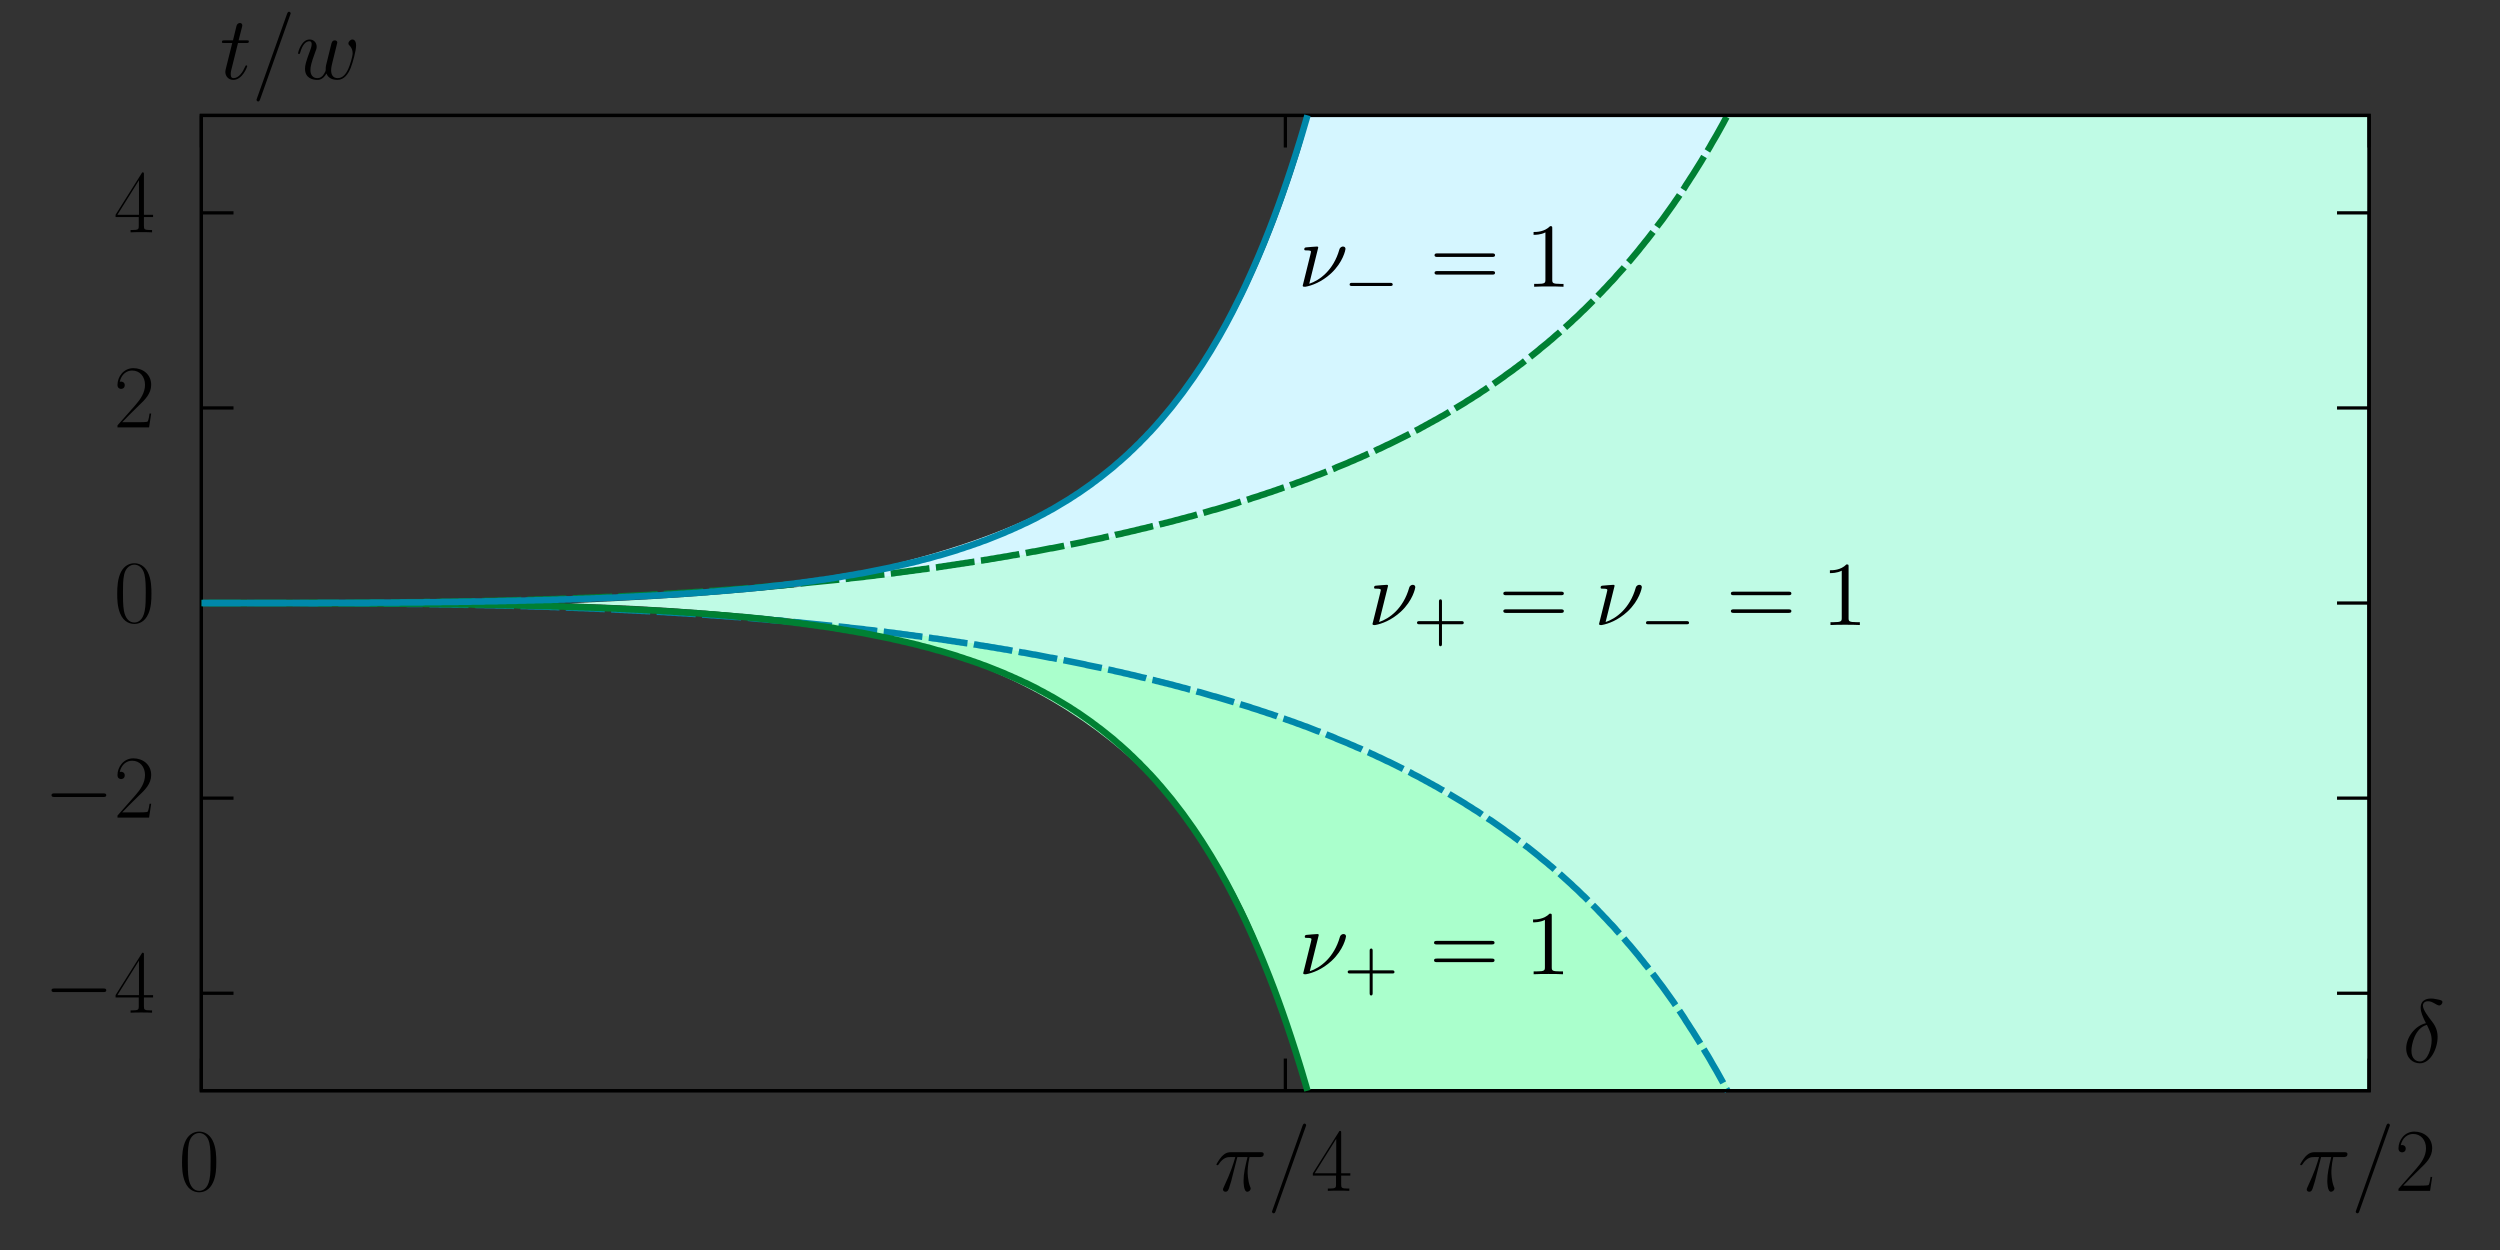 <?xml version="1.0" encoding="UTF-8" standalone="no"?>
<svg
   xmlns:ns0="http://www.iki.fi/pav/software/textext/"
   xmlns:dc="http://purl.org/dc/elements/1.1/"
   xmlns:cc="http://creativecommons.org/ns#"
   xmlns:rdf="http://www.w3.org/1999/02/22-rdf-syntax-ns#"
   xmlns:svg="http://www.w3.org/2000/svg"
   xmlns="http://www.w3.org/2000/svg"
   xmlns:xlink="http://www.w3.org/1999/xlink"
   xmlns:sodipodi="http://sodipodi.sourceforge.net/DTD/sodipodi-0.dtd"
   xmlns:inkscape="http://www.inkscape.org/namespaces/inkscape"
   sodipodi:docname="phasediag.svg"
   inkscape:version="0.91 r13725"
   id="svg2"
   version="1.1"
   viewBox="0 0 576 288"
   height="288pt"
   width="576pt">
  <rect x="0" y="0" width="576" height="288" fill="#333333" stroke="none"/>
  <sodipodi:namedview
     inkscape:current-layer="svg2"
     inkscape:window-maximized="0"
     inkscape:window-y="0"
     inkscape:window-x="1920"
     inkscape:cy="-180.78603"
     inkscape:cx="530.38576"
     inkscape:zoom="0.6263889"
     showgrid="false"
     id="namedview244"
     inkscape:window-height="1175"
     inkscape:window-width="1920"
     inkscape:pageshadow="2"
     inkscape:pageopacity="0"
     guidetolerance="10"
     gridtolerance="10"
     objecttolerance="10"
     borderopacity="1"
     bordercolor="#666666"
     pagecolor="#ffffff" />
  <defs
     id="defs4">
    <g
       id="g6">
      <symbol
         id="glyph0-0"
         overflow="visible">
        <path
           id="path9"
           d=""
           style="stroke:none;" />
      </symbol>
      <symbol
         id="glyph0-1"
         overflow="visible">
        <path
           id="path12"
           d="M 13.609 -4.75 C 13.969 -4.75 14.328 -4.75 14.328 -5.172 C 14.328 -5.578 13.969 -5.578 13.609 -5.578 L 2.438 -5.578 C 2.094 -5.578 1.719 -5.578 1.719 -5.172 C 1.719 -4.75 2.094 -4.75 2.438 -4.75 Z M 13.609 -4.75 "
           style="stroke:none;" />
      </symbol>
      <symbol
         id="glyph1-0"
         overflow="visible">
        <path
           id="path15"
           d=""
           style="stroke:none;" />
      </symbol>
      <symbol
         id="glyph1-1"
         overflow="visible">
        <path
           id="path18"
           d="M 6.938 -13.359 C 6.938 -13.797 6.922 -13.812 6.547 -13.812 L 0.406 -4.047 L 0.406 -3.516 L 5.75 -3.516 L 5.75 -1.484 C 5.75 -0.75 5.703 -0.531 4.25 -0.531 L 3.859 -0.531 L 3.859 0 C 4.531 -0.047 5.641 -0.047 6.344 -0.047 C 7.047 -0.047 8.156 -0.047 8.812 0 L 8.812 -0.531 L 8.422 -0.531 C 6.984 -0.531 6.938 -0.75 6.938 -1.484 L 6.938 -3.516 L 9.047 -3.516 L 9.047 -4.047 L 6.938 -4.047 Z M 5.797 -12 L 5.797 -4.047 L 0.828 -4.047 Z M 5.797 -12 "
           style="stroke:none;" />
      </symbol>
      <symbol
         id="glyph1-2"
         overflow="visible">
        <path
           id="path21"
           d="M 8.609 -3.203 L 8.234 -3.203 C 8.031 -1.734 7.875 -1.484 7.781 -1.359 C 7.688 -1.203 6.203 -1.203 5.906 -1.203 L 1.938 -1.203 C 2.688 -2 4.125 -3.469 5.891 -5.172 C 7.141 -6.359 8.609 -7.766 8.609 -9.812 C 8.609 -12.25 6.672 -13.656 4.5 -13.656 C 2.234 -13.656 0.844 -11.656 0.844 -9.797 C 0.844 -8.984 1.453 -8.875 1.688 -8.875 C 1.906 -8.875 2.516 -9 2.516 -9.734 C 2.516 -10.375 1.984 -10.562 1.688 -10.562 C 1.562 -10.562 1.453 -10.531 1.359 -10.5 C 1.75 -12.25 2.953 -13.109 4.219 -13.109 C 6.016 -13.109 7.188 -11.688 7.188 -9.812 C 7.188 -8.016 6.141 -6.469 4.953 -5.125 L 0.844 -0.469 L 0.844 0 L 8.125 0 Z M 8.609 -3.203 "
           style="stroke:none;" />
      </symbol>
      <symbol
         id="glyph1-3"
         overflow="visible">
        <path
           id="path24"
           d="M 8.672 -6.625 C 8.672 -7.891 8.656 -10.031 7.781 -11.688 C 7.016 -13.141 5.797 -13.656 4.734 -13.656 C 3.734 -13.656 2.484 -13.203 1.688 -11.719 C 0.875 -10.156 0.781 -8.234 0.781 -6.625 C 0.781 -5.453 0.812 -3.656 1.453 -2.094 C 2.328 0.047 3.922 0.328 4.734 0.328 C 5.688 0.328 7.125 -0.062 7.969 -2.031 C 8.594 -3.453 8.672 -5.125 8.672 -6.625 Z M 4.734 0 C 3.406 0 2.625 -1.141 2.328 -2.703 C 2.109 -3.922 2.109 -5.703 2.109 -6.859 C 2.109 -8.453 2.109 -9.766 2.375 -11.031 C 2.766 -12.781 3.922 -13.328 4.734 -13.328 C 5.578 -13.328 6.672 -12.766 7.062 -11.078 C 7.328 -9.891 7.359 -8.516 7.359 -6.859 C 7.359 -5.516 7.359 -3.859 7.109 -2.641 C 6.672 -0.391 5.453 0 4.734 0 Z M 4.734 0 "
           style="stroke:none;" />
      </symbol>
      <symbol
         id="glyph1-4"
         overflow="visible">
        <path
           id="path27"
           d="M 13.281 -6.625 C 13.594 -6.625 13.906 -6.625 13.906 -6.984 C 13.906 -7.359 13.547 -7.359 13.203 -7.359 L 1.656 -7.359 C 1.297 -7.359 0.953 -7.359 0.953 -6.984 C 0.953 -6.625 1.266 -6.625 1.562 -6.625 Z M 13.203 -2.953 C 13.547 -2.953 13.906 -2.953 13.906 -3.328 C 13.906 -3.672 13.594 -3.672 13.281 -3.672 L 1.562 -3.672 C 1.266 -3.672 0.953 -3.672 0.953 -3.328 C 0.953 -2.953 1.297 -2.953 1.656 -2.953 Z M 13.203 -2.953 "
           style="stroke:none;" />
      </symbol>
      <symbol
         id="glyph1-5"
         overflow="visible">
        <path
           id="path30"
           d="M 5.5 -13.203 C 5.5 -13.641 5.469 -13.656 5.188 -13.656 C 4.375 -12.688 3.156 -12.375 2 -12.328 C 1.938 -12.328 1.844 -12.328 1.812 -12.297 C 1.797 -12.25 1.797 -12.203 1.797 -11.781 C 2.438 -11.781 3.516 -11.891 4.344 -12.391 L 4.344 -1.516 C 4.344 -0.781 4.297 -0.531 2.516 -0.531 L 1.906 -0.531 L 1.906 0 C 2.891 -0.016 3.922 -0.047 4.922 -0.047 C 5.906 -0.047 6.938 -0.016 7.938 0 L 7.938 -0.531 L 7.312 -0.531 C 5.531 -0.531 5.5 -0.766 5.5 -1.516 Z M 5.5 -13.203 "
           style="stroke:none;" />
      </symbol>
      <symbol
         id="glyph2-0"
         overflow="visible">
        <path
           id="path33"
           d=""
           style="stroke:none;" />
      </symbol>
      <symbol
         id="glyph2-1"
         overflow="visible">
        <path
           id="path36"
           d="M 5.344 -7.781 L 7.688 -7.781 C 7.125 -5.469 6.781 -3.969 6.781 -2.312 C 6.781 -2.031 6.781 0.203 7.625 0.203 C 8.062 0.203 8.422 -0.188 8.422 -0.531 C 8.422 -0.641 8.422 -0.688 8.281 -0.984 C 7.719 -2.422 7.719 -4.188 7.719 -4.344 C 7.719 -4.469 7.719 -5.922 8.156 -7.781 L 10.469 -7.781 C 10.734 -7.781 11.422 -7.781 11.422 -8.453 C 11.422 -8.906 11.031 -8.906 10.656 -8.906 L 3.859 -8.906 C 3.391 -8.906 2.688 -8.906 1.734 -7.891 C 1.203 -7.297 0.531 -6.203 0.531 -6.078 C 0.531 -5.953 0.641 -5.906 0.766 -5.906 C 0.906 -5.906 0.922 -5.969 1.031 -6.094 C 2.109 -7.781 3.188 -7.781 3.703 -7.781 L 4.875 -7.781 C 4.422 -6.234 3.906 -4.438 2.203 -0.828 C 2.047 -0.5 2.047 -0.453 2.047 -0.328 C 2.047 0.109 2.422 0.203 2.609 0.203 C 3.203 0.203 3.359 -0.328 3.609 -1.203 C 3.953 -2.25 3.953 -2.297 4.156 -3.125 Z M 5.344 -7.781 "
           style="stroke:none;" />
      </symbol>
      <symbol
         id="glyph2-2"
         overflow="visible">
        <path
           id="path39"
           d="M 8.859 -14.734 C 8.859 -14.75 8.984 -15.062 8.984 -15.094 C 8.984 -15.344 8.781 -15.5 8.609 -15.5 C 8.516 -15.5 8.328 -15.5 8.156 -15.031 L 1.234 4.406 C 1.234 4.422 1.109 4.734 1.109 4.766 C 1.109 5.016 1.328 5.172 1.484 5.172 C 1.609 5.172 1.797 5.141 1.938 4.703 Z M 8.859 -14.734 "
           style="stroke:none;" />
      </symbol>
      <symbol
         id="glyph2-3"
         overflow="visible">
        <path
           id="path42"
           d="M 5.375 -9 C 2.734 -8.359 0.828 -5.625 0.828 -3.203 C 0.828 -0.984 2.312 0.25 3.969 0.25 C 6.406 0.25 8.062 -3.094 8.062 -5.844 C 8.062 -7.703 7.188 -8.844 6.672 -9.516 C 5.906 -10.5 4.672 -12.078 4.672 -13.078 C 4.672 -13.422 4.938 -14.047 5.844 -14.047 C 6.484 -14.047 6.875 -13.812 7.5 -13.469 C 7.688 -13.344 8.156 -13.078 8.422 -13.078 C 8.859 -13.078 9.172 -13.516 9.172 -13.844 C 9.172 -14.234 8.859 -14.297 8.141 -14.453 C 7.172 -14.672 6.875 -14.672 6.531 -14.672 C 6.172 -14.672 4.156 -14.672 4.156 -12.562 C 4.156 -11.547 4.672 -10.375 5.375 -9 Z M 5.594 -8.609 C 6.375 -6.984 6.688 -6.359 6.688 -5.016 C 6.688 -3.406 5.828 -0.172 3.984 -0.172 C 3.188 -0.172 2.031 -0.703 2.031 -2.625 C 2.031 -3.969 2.781 -7.875 5.594 -8.609 Z M 5.594 -8.609 "
           style="stroke:none;" />
      </symbol>
      <symbol
         id="glyph2-4"
         overflow="visible">
        <path
           id="path45"
           d="M 4.156 -8.297 L 6.047 -8.297 C 6.438 -8.297 6.656 -8.297 6.656 -8.672 C 6.656 -8.906 6.531 -8.906 6.109 -8.906 L 4.297 -8.906 L 5.062 -11.922 C 5.141 -12.203 5.141 -12.25 5.141 -12.391 C 5.141 -12.719 4.875 -12.906 4.609 -12.906 C 4.438 -12.906 3.969 -12.844 3.797 -12.188 L 3 -8.906 L 1.047 -8.906 C 0.641 -8.906 0.453 -8.906 0.453 -8.516 C 0.453 -8.297 0.594 -8.297 0.984 -8.297 L 2.828 -8.297 L 1.469 -2.844 C 1.297 -2.125 1.234 -1.922 1.234 -1.656 C 1.234 -0.688 1.922 0.203 3.078 0.203 C 5.172 0.203 6.281 -2.812 6.281 -2.953 C 6.281 -3.078 6.203 -3.141 6.078 -3.141 C 6.031 -3.141 5.953 -3.141 5.906 -3.062 C 5.891 -3.031 5.859 -3.016 5.719 -2.688 C 5.281 -1.656 4.344 -0.203 3.141 -0.203 C 2.516 -0.203 2.484 -0.719 2.484 -1.172 C 2.484 -1.203 2.484 -1.594 2.547 -1.844 Z M 4.156 -8.297 "
           style="stroke:none;" />
      </symbol>
      <symbol
         id="glyph2-5"
         overflow="visible">
        <path
           id="path48"
           d="M 7.109 -1.266 C 7.562 -0.016 8.844 0.203 9.625 0.203 C 11.203 0.203 12.125 -1.156 12.703 -2.578 C 13.172 -3.781 13.938 -6.5 13.938 -7.719 C 13.938 -8.984 13.297 -9.109 13.109 -9.109 C 12.625 -9.109 12.172 -8.609 12.172 -8.203 C 12.172 -7.953 12.312 -7.812 12.422 -7.719 C 12.594 -7.547 13.141 -6.984 13.141 -5.906 C 13.141 -5.203 12.562 -3.266 12.125 -2.297 C 11.547 -1.031 10.781 -0.203 9.703 -0.203 C 8.547 -0.203 8.188 -1.078 8.188 -2.031 C 8.188 -2.625 8.359 -3.344 8.453 -3.703 L 9.312 -7.172 C 9.422 -7.578 9.609 -8.297 9.609 -8.391 C 9.609 -8.703 9.359 -8.906 9.047 -8.906 C 8.453 -8.906 8.297 -8.391 8.188 -7.891 C 7.969 -7.078 7.109 -3.594 7.016 -3.141 C 6.938 -2.781 6.938 -2.562 6.938 -2.109 C 6.938 -1.609 6.281 -0.828 6.266 -0.781 C 6.031 -0.562 5.703 -0.203 5.062 -0.203 C 3.422 -0.203 3.422 -1.75 3.422 -2.109 C 3.422 -2.766 3.578 -3.672 4.5 -6.141 C 4.75 -6.781 4.859 -7.047 4.859 -7.453 C 4.859 -8.328 4.234 -9.109 3.219 -9.109 C 1.328 -9.109 0.562 -6.109 0.562 -5.953 C 0.562 -5.859 0.641 -5.766 0.781 -5.766 C 0.969 -5.766 0.984 -5.844 1.078 -6.141 C 1.594 -7.953 2.391 -8.703 3.156 -8.703 C 3.359 -8.703 3.703 -8.672 3.703 -8.016 C 3.703 -7.906 3.703 -7.484 3.344 -6.562 C 2.375 -3.984 2.172 -3.141 2.172 -2.359 C 2.172 -0.188 3.953 0.203 5 0.203 C 5.344 0.203 6.281 0.203 7.109 -1.266 Z M 7.109 -1.266 "
           style="stroke:none;" />
      </symbol>
      <symbol
         id="glyph2-6"
         overflow="visible">
        <path
           id="path51"
           d="M 4.547 -8.906 C 4.547 -8.984 4.484 -9.109 4.312 -9.109 C 4.172 -9.109 2.234 -8.922 1.922 -8.906 C 1.688 -8.875 1.484 -8.859 1.484 -8.484 C 1.484 -8.281 1.656 -8.281 1.938 -8.281 C 2.906 -8.281 2.969 -8.141 2.969 -7.906 C 2.969 -7.828 2.938 -7.578 2.906 -7.5 L 1.094 -0.203 C 1.094 -0.125 1.156 0 1.297 0 L 1.734 0 C 2.031 0 5.172 -0.75 7.578 -3.219 C 10.25 -5.969 10.625 -8.516 10.625 -8.594 C 10.625 -8.922 10.344 -9.109 10.078 -9.109 C 9.484 -9.109 9.344 -8.547 9.297 -8.406 C 8.078 -4.094 5.25 -1.531 2.5 -0.625 Z M 4.547 -8.906 "
           style="stroke:none;" />
      </symbol>
      <symbol
         id="glyph3-0"
         overflow="visible">
        <path
           id="path54"
           d=""
           style="stroke:none;" />
      </symbol>
      <symbol
         id="glyph3-1"
         overflow="visible">
        <path
           id="path57"
           d="M 5.719 -3.312 L 9.688 -3.312 C 9.891 -3.312 10.141 -3.312 10.141 -3.578 C 10.141 -3.844 9.891 -3.844 9.688 -3.844 L 5.719 -3.844 L 5.719 -7.797 C 5.719 -8 5.719 -8.266 5.469 -8.266 C 5.188 -8.266 5.188 -8.016 5.188 -7.797 L 5.188 -3.844 L 1.234 -3.844 C 1.031 -3.844 0.781 -3.844 0.781 -3.578 C 0.781 -3.312 1.016 -3.312 1.234 -3.312 L 5.188 -3.312 L 5.188 0.641 C 5.188 0.844 5.188 1.109 5.453 1.109 C 5.719 1.109 5.719 0.859 5.719 0.641 Z M 5.719 -3.312 "
           style="stroke:none;" />
      </symbol>
      <symbol
         id="glyph4-0"
         overflow="visible">
        <path
           id="path60"
           d=""
           style="stroke:none;" />
      </symbol>
      <symbol
         id="glyph4-1"
         overflow="visible">
        <path
           id="path63"
           d="M 9.453 -3.297 C 9.703 -3.297 9.953 -3.297 9.953 -3.578 C 9.953 -3.875 9.703 -3.875 9.453 -3.875 L 1.688 -3.875 C 1.453 -3.875 1.188 -3.875 1.188 -3.578 C 1.188 -3.297 1.453 -3.297 1.688 -3.297 Z M 9.453 -3.297 "
           style="stroke:none;" />
      </symbol>
    </g>
    <clipPath
       id="clip1">
      <rect
         id="rect66"
         height="288"
         width="576" />
    </clipPath>
    <g
       clip-path="url(#clip1)"
       id="surface4">
      <path
         id="path69"
         transform="matrix(1,0,0,1,0,-0.008)"
         d="M 46.398 228.852 L 53.801 228.852 "
         style="fill:none;stroke-width:0.75;stroke-linecap:butt;stroke-linejoin:miter;stroke:rgb(0%,0%,0%);stroke-opacity:1;stroke-miterlimit:3.8;" />
      <path
         id="path71"
         transform="matrix(1,0,0,1,0,-0.008)"
         d="M 545.852 228.852 L 538.449 228.852 "
         style="fill:none;stroke-width:0.75;stroke-linecap:butt;stroke-linejoin:miter;stroke:rgb(0%,0%,0%);stroke-opacity:1;stroke-miterlimit:3.8;" />
      <path
         id="path73"
         transform="matrix(1,0,0,1,0,-0.008)"
         d="M 46.398 183.899 L 53.801 183.899 "
         style="fill:none;stroke-width:0.75;stroke-linecap:butt;stroke-linejoin:miter;stroke:rgb(0%,0%,0%);stroke-opacity:1;stroke-miterlimit:3.8;" />
      <path
         id="path75"
         transform="matrix(1,0,0,1,0,-0.008)"
         d="M 545.852 183.899 L 538.449 183.899 "
         style="fill:none;stroke-width:0.75;stroke-linecap:butt;stroke-linejoin:miter;stroke:rgb(0%,0%,0%);stroke-opacity:1;stroke-miterlimit:3.8;" />
      <path
         id="path77"
         transform="matrix(1,0,0,1,0,-0.008)"
         d="M 46.398 138.949 L 53.801 138.949 "
         style="fill:none;stroke-width:0.75;stroke-linecap:butt;stroke-linejoin:miter;stroke:rgb(0%,0%,0%);stroke-opacity:1;stroke-miterlimit:3.8;" />
      <path
         id="path79"
         transform="matrix(1,0,0,1,0,-0.008)"
         d="M 545.852 138.949 L 538.449 138.949 "
         style="fill:none;stroke-width:0.75;stroke-linecap:butt;stroke-linejoin:miter;stroke:rgb(0%,0%,0%);stroke-opacity:1;stroke-miterlimit:3.8;" />
      <path
         id="path81"
         transform="matrix(1,0,0,1,0,-0.008)"
         d="M 46.398 94 L 53.801 94 "
         style="fill:none;stroke-width:0.75;stroke-linecap:butt;stroke-linejoin:miter;stroke:rgb(0%,0%,0%);stroke-opacity:1;stroke-miterlimit:3.8;" />
      <path
         id="path83"
         transform="matrix(1,0,0,1,0,-0.008)"
         d="M 545.852 94 L 538.449 94 "
         style="fill:none;stroke-width:0.75;stroke-linecap:butt;stroke-linejoin:miter;stroke:rgb(0%,0%,0%);stroke-opacity:1;stroke-miterlimit:3.8;" />
      <path
         id="path85"
         transform="matrix(1,0,0,1,0,-0.008)"
         d="M 46.398 49.051 L 53.801 49.051 "
         style="fill:none;stroke-width:0.75;stroke-linecap:butt;stroke-linejoin:miter;stroke:rgb(0%,0%,0%);stroke-opacity:1;stroke-miterlimit:3.8;" />
      <path
         id="path87"
         transform="matrix(1,0,0,1,0,-0.008)"
         d="M 545.852 49.051 L 538.449 49.051 "
         style="fill:none;stroke-width:0.75;stroke-linecap:butt;stroke-linejoin:miter;stroke:rgb(0%,0%,0%);stroke-opacity:1;stroke-miterlimit:3.8;" />
      <path
         id="path89"
         transform="matrix(1,0,0,1,0,-0.008)"
         d="M 46.398 251.301 L 46.398 243.899 "
         style="fill:none;stroke-width:0.75;stroke-linecap:butt;stroke-linejoin:miter;stroke:rgb(0%,0%,0%);stroke-opacity:1;stroke-miterlimit:3.8;" />
      <path
         id="path91"
         transform="matrix(1,0,0,1,0,-0.008)"
         d="M 46.398 26.602 L 46.398 34 "
         style="fill:none;stroke-width:0.75;stroke-linecap:butt;stroke-linejoin:miter;stroke:rgb(0%,0%,0%);stroke-opacity:1;stroke-miterlimit:3.8;" />
      <path
         id="path93"
         transform="matrix(1,0,0,1,0,-0.008)"
         d="M 296.148 251.301 L 296.148 243.899 "
         style="fill:none;stroke-width:0.75;stroke-linecap:butt;stroke-linejoin:miter;stroke:rgb(0%,0%,0%);stroke-opacity:1;stroke-miterlimit:3.8;" />
      <path
         id="path95"
         transform="matrix(1,0,0,1,0,-0.008)"
         d="M 296.148 26.602 L 296.148 34 "
         style="fill:none;stroke-width:0.75;stroke-linecap:butt;stroke-linejoin:miter;stroke:rgb(0%,0%,0%);stroke-opacity:1;stroke-miterlimit:3.8;" />
      <path
         id="path97"
         transform="matrix(1,0,0,1,0,-0.008)"
         d="M 545.852 251.301 L 545.852 243.899 "
         style="fill:none;stroke-width:0.75;stroke-linecap:butt;stroke-linejoin:miter;stroke:rgb(0%,0%,0%);stroke-opacity:1;stroke-miterlimit:3.8;" />
      <path
         id="path99"
         transform="matrix(1,0,0,1,0,-0.008)"
         d="M 545.852 26.602 L 545.852 34 "
         style="fill:none;stroke-width:0.75;stroke-linecap:butt;stroke-linejoin:miter;stroke:rgb(0%,0%,0%);stroke-opacity:1;stroke-miterlimit:3.8;" />
      <path
         id="path101"
         transform="matrix(1,0,0,1,0,-0.008)"
         d="M 46.398 26.602 L 545.852 26.602 L 545.852 251.301 L 46.398 251.301 Z M 46.398 26.602 "
         style="fill:none;stroke-width:0.75;stroke-linecap:butt;stroke-linejoin:miter;stroke:rgb(0%,0%,0%);stroke-opacity:1;stroke-miterlimit:3.8;" />
      <path
         id="path103"
         transform="matrix(1,0,0,1,0,-0.008)"
         d="M 46.449 138.949 L 72.949 138.949 L 73.449 139 L 84.949 139 L 85.449 139.051 L 91.898 139.051 L 92.398 139.102 L 97.398 139.102 L 97.898 139.149 L 101.398 139.149 L 101.898 139.199 L 105.398 139.199 L 105.898 139.25 L 108.398 139.25 L 108.898 139.301 L 111.398 139.301 L 111.898 139.352 L 114.398 139.352 L 114.898 139.399 L 116.398 139.399 L 116.898 139.449 L 118.898 139.449 L 119.398 139.5 L 120.898 139.5 L 121.398 139.551 L 122.898 139.551 L 123.398 139.602 L 124.898 139.602 L 125.398 139.649 L 126.898 139.649 L 127.398 139.699 L 128.398 139.699 L 128.898 139.75 L 129.898 139.75 L 130.398 139.801 L 131.398 139.801 L 131.898 139.852 L 132.898 139.852 L 133.398 139.899 L 134.398 139.899 L 134.898 139.949 L 135.898 139.949 L 136.398 140 L 136.898 140 L 137.398 140.051 L 138.398 140.051 L 138.898 140.102 L 139.398 140.102 L 139.898 140.149 L 140.898 140.149 L 141.398 140.199 L 141.898 140.199 L 142.398 140.25 L 142.898 140.25 L 143.398 140.301 L 143.898 140.301 L 144.398 140.352 L 144.898 140.352 L 145.398 140.399 L 145.898 140.399 L 146.398 140.449 L 146.898 140.449 L 147.398 140.5 L 147.898 140.5 L 148.398 140.551 L 148.898 140.551 L 149.398 140.602 L 149.898 140.602 L 150.398 140.649 L 150.898 140.649 L 151.398 140.699 L 151.898 140.699 L 152.898 140.801 L 153.398 140.801 L 153.898 140.852 L 154.398 140.852 L 154.898 140.899 L 155.398 140.949 L 155.898 140.949 L 156.898 141.051 L 157.398 141.051 L 157.898 141.102 L 158.398 141.149 L 158.898 141.149 L 159.898 141.25 L 160.398 141.25 L 161.398 141.352 L 161.898 141.399 L 162.398 141.399 L 163.898 141.551 L 164.398 141.551 L 164.898 141.602 L 165.398 141.649 L 166.398 141.75 L 166.898 141.75 L 167.898 141.852 L 168.398 141.899 L 170.398 142.102 L 170.898 142.102 L 171.398 142.149 L 173.398 142.352 L 173.898 142.399 L 175.898 142.602 L 176.398 142.649 L 176.898 142.699 L 177.398 142.801 L 177.898 142.852 L 178.398 142.899 L 180.398 143.102 L 180.898 143.199 L 182.398 143.352 L 182.898 143.399 L 183.398 143.5 L 184.398 143.602 L 184.898 143.699 L 185.898 143.801 L 186.398 143.899 L 187.398 144 L 187.898 144.102 L 188.398 144.149 L 188.898 144.25 L 189.898 144.352 L 190.398 144.449 L 190.898 144.5 L 191.398 144.602 L 191.898 144.649 L 192.898 144.852 L 193.398 144.899 L 194.398 145.102 L 194.898 145.149 L 195.898 145.352 L 196.398 145.399 L 197.398 145.602 L 197.898 145.699 L 198.398 145.75 L 198.898 145.852 L 199.398 145.949 L 199.898 146.051 L 200.398 146.149 L 201.398 146.352 L 201.898 146.449 L 202.398 146.551 L 202.898 146.649 L 203.898 146.852 L 204.398 146.949 L 204.898 147.051 L 205.398 147.149 L 205.898 147.301 L 206.398 147.399 L 207.398 147.602 L 207.898 147.75 L 208.398 147.852 L 208.898 147.949 L 209.398 148.102 L 209.898 148.199 L 210.398 148.301 L 210.898 148.449 L 211.398 148.551 L 211.898 148.699 L 212.398 148.852 L 212.898 148.949 L 213.398 149.102 L 213.898 149.199 L 214.398 149.352 L 215.398 149.649 L 215.898 149.801 L 216.398 149.899 L 216.898 150.051 L 217.398 150.199 L 217.898 150.352 L 218.898 150.649 L 219.398 150.801 L 219.898 150.949 L 220.398 151.102 L 220.898 151.301 L 221.398 151.449 L 221.898 151.602 L 222.398 151.801 L 222.898 151.949 L 223.398 152.102 L 223.898 152.301 L 224.398 152.449 L 224.898 152.649 L 225.398 152.801 L 226.398 153.199 L 226.898 153.352 L 228.898 154.149 L 229.398 154.352 L 231.398 155.149 L 231.898 155.399 L 232.398 155.602 L 232.898 155.801 L 233.398 156.051 L 233.898 156.25 L 234.398 156.5 L 234.898 156.699 L 235.898 157.199 L 236.398 157.399 L 238.898 158.649 L 239.398 158.949 L 240.398 159.449 L 240.898 159.75 L 241.398 160 L 241.898 160.301 L 242.398 160.551 L 242.898 160.852 L 243.398 161.149 L 245.398 162.352 L 245.898 162.649 L 246.398 162.949 L 246.898 163.301 L 247.398 163.602 L 247.898 163.949 L 248.398 164.25 L 248.898 164.602 L 249.398 164.949 L 249.898 165.301 L 250.398 165.649 L 251.398 166.352 L 251.898 166.75 L 252.398 167.102 L 252.898 167.5 L 253.398 167.852 L 254.398 168.649 L 254.898 169.051 L 255.398 169.449 L 255.898 169.852 L 256.398 170.25 L 257.398 171.149 L 257.898 171.551 L 259.398 172.899 L 259.898 173.352 L 260.398 173.852 L 260.898 174.301 L 261.898 175.301 L 262.398 175.75 L 262.898 176.301 L 263.898 177.301 L 264.398 177.852 L 264.898 178.352 L 265.398 178.899 L 266.398 180 L 266.898 180.602 L 267.398 181.149 L 268.398 182.352 L 268.898 182.949 L 269.398 183.551 L 269.898 184.149 L 270.398 184.801 L 270.898 185.449 L 271.398 186.102 L 272.398 187.399 L 272.898 188.102 L 274.898 190.899 L 276.898 193.899 L 278.898 197.102 L 279.398 197.949 L 279.898 198.801 L 280.398 199.649 L 280.898 200.5 L 281.398 201.399 L 281.898 202.301 L 282.398 203.199 L 282.898 204.149 L 283.398 205.102 L 283.898 206.051 L 285.898 210.051 L 286.398 211.102 L 286.898 212.149 L 287.898 214.352 L 288.398 215.449 L 288.898 216.602 L 289.898 218.899 L 290.398 220.102 L 290.898 221.301 L 292.398 225.051 L 292.898 226.352 L 293.398 227.649 L 294.398 230.352 L 295.398 233.149 L 295.898 234.602 L 296.398 236.051 L 297.398 239.051 L 297.898 240.602 L 298.398 242.149 L 299.398 245.352 L 299.898 247 L 300.898 250.399 L 301.148 251.301 "
         style="fill:none;stroke-width:1.5;stroke-linecap:butt;stroke-linejoin:miter;stroke:rgb(0%,0%,0%);stroke-opacity:1;stroke-miterlimit:3.8;" />
      <path
         id="path105"
         transform="matrix(1,0,0,1,0,-0.008)"
         d="M 46.449 138.949 L 72.949 138.949 L 73.449 138.899 L 84.949 138.899 L 85.449 138.852 L 91.898 138.852 L 92.398 138.801 L 97.398 138.801 L 97.898 138.75 L 101.398 138.75 L 101.898 138.699 L 105.398 138.699 L 105.898 138.649 L 108.398 138.649 L 108.898 138.602 L 111.398 138.602 L 111.898 138.551 L 114.398 138.551 L 114.898 138.5 L 116.398 138.5 L 116.898 138.449 L 118.898 138.449 L 119.398 138.399 L 120.898 138.399 L 121.398 138.352 L 122.898 138.352 L 123.398 138.301 L 124.898 138.301 L 125.398 138.25 L 126.898 138.25 L 127.398 138.199 L 128.398 138.199 L 128.898 138.149 L 129.898 138.149 L 130.398 138.102 L 131.398 138.102 L 131.898 138.051 L 132.898 138.051 L 133.398 138 L 134.398 138 L 134.898 137.949 L 135.898 137.949 L 136.398 137.899 L 136.898 137.899 L 137.398 137.852 L 138.398 137.852 L 138.898 137.801 L 139.398 137.801 L 139.898 137.75 L 140.898 137.75 L 141.398 137.699 L 141.898 137.699 L 142.398 137.649 L 142.898 137.649 L 143.398 137.602 L 143.898 137.602 L 144.398 137.551 L 144.898 137.551 L 145.398 137.5 L 145.898 137.5 L 146.398 137.449 L 146.898 137.449 L 147.398 137.399 L 147.898 137.399 L 148.398 137.352 L 148.898 137.352 L 149.398 137.301 L 149.898 137.301 L 150.398 137.25 L 150.898 137.25 L 151.398 137.199 L 151.898 137.199 L 152.398 137.149 L 152.898 137.102 L 153.398 137.102 L 153.898 137.051 L 154.398 137.051 L 155.398 136.949 L 155.898 136.949 L 156.398 136.899 L 156.898 136.852 L 157.398 136.852 L 158.398 136.75 L 158.898 136.75 L 159.898 136.649 L 160.398 136.649 L 160.898 136.602 L 161.898 136.5 L 162.398 136.5 L 163.398 136.399 L 163.898 136.352 L 164.398 136.352 L 166.398 136.149 L 166.898 136.149 L 167.398 136.102 L 169.398 135.899 L 169.898 135.852 L 170.398 135.801 L 170.898 135.801 L 172.398 135.649 L 172.898 135.602 L 174.898 135.399 L 175.398 135.352 L 176.898 135.199 L 177.398 135.102 L 179.398 134.899 L 179.898 134.852 L 180.398 134.801 L 180.898 134.699 L 181.398 134.649 L 181.898 134.602 L 182.898 134.5 L 183.398 134.399 L 183.898 134.352 L 184.398 134.301 L 184.898 134.199 L 185.398 134.149 L 185.898 134.102 L 186.398 134 L 187.398 133.899 L 187.898 133.801 L 188.398 133.75 L 188.898 133.649 L 189.398 133.602 L 189.898 133.551 L 190.398 133.449 L 190.898 133.399 L 191.398 133.301 L 191.898 133.25 L 192.398 133.149 L 192.898 133.051 L 193.398 133 L 193.898 132.899 L 194.398 132.801 L 194.898 132.75 L 195.398 132.649 L 195.898 132.551 L 196.398 132.5 L 196.898 132.399 L 197.398 132.301 L 197.898 132.199 L 198.398 132.149 L 198.898 132.051 L 199.398 131.949 L 199.898 131.852 L 200.898 131.649 L 201.398 131.551 L 201.898 131.449 L 202.398 131.352 L 203.398 131.149 L 203.898 131.051 L 204.398 130.949 L 204.898 130.852 L 205.398 130.75 L 205.898 130.602 L 206.898 130.399 L 207.398 130.301 L 207.898 130.149 L 208.398 130.051 L 208.898 129.949 L 209.398 129.801 L 209.898 129.699 L 210.398 129.602 L 210.898 129.449 L 211.398 129.352 L 211.898 129.199 L 212.398 129.051 L 212.898 128.949 L 213.398 128.801 L 213.898 128.699 L 214.398 128.551 L 214.898 128.399 L 215.898 128.102 L 216.398 128 L 216.898 127.852 L 217.398 127.699 L 217.898 127.551 L 218.398 127.399 L 219.398 127.102 L 219.898 126.949 L 220.398 126.801 L 220.898 126.602 L 221.398 126.449 L 221.898 126.301 L 222.398 126.102 L 222.898 125.949 L 223.398 125.801 L 223.898 125.602 L 224.398 125.449 L 224.898 125.25 L 225.398 125.102 L 225.898 124.899 L 226.398 124.699 L 226.898 124.551 L 227.398 124.352 L 227.898 124.149 L 229.898 123.352 L 230.398 123.149 L 231.398 122.75 L 231.898 122.5 L 232.898 122.102 L 233.398 121.852 L 233.898 121.649 L 234.398 121.399 L 234.898 121.199 L 235.898 120.699 L 236.398 120.5 L 238.898 119.25 L 239.398 118.949 L 240.398 118.449 L 240.898 118.149 L 241.398 117.899 L 241.898 117.602 L 242.398 117.352 L 244.398 116.149 L 244.898 115.852 L 246.398 114.949 L 246.898 114.602 L 247.398 114.301 L 247.898 113.949 L 248.398 113.649 L 248.898 113.301 L 249.398 112.949 L 249.898 112.602 L 250.898 111.899 L 251.398 111.551 L 251.898 111.149 L 252.398 110.801 L 252.898 110.399 L 253.398 110.051 L 253.898 109.649 L 254.898 108.852 L 255.398 108.449 L 255.898 108.051 L 256.398 107.649 L 257.398 106.75 L 257.898 106.352 L 258.398 105.899 L 259.898 104.551 L 260.398 104.051 L 260.898 103.602 L 261.898 102.602 L 262.398 102.149 L 262.898 101.602 L 263.898 100.602 L 264.398 100.051 L 264.898 99.551 L 266.398 97.899 L 266.898 97.301 L 267.398 96.75 L 267.898 96.149 L 268.398 95.551 L 268.898 94.949 L 269.398 94.352 L 269.898 93.75 L 270.398 93.102 L 270.898 92.449 L 271.398 91.801 L 271.898 91.149 L 272.398 90.5 L 273.398 89.102 L 273.898 88.399 L 274.898 87 L 276.898 84 L 277.898 82.399 L 278.398 81.602 L 278.898 80.801 L 279.398 79.949 L 279.898 79.102 L 280.898 77.399 L 281.898 75.602 L 282.398 74.699 L 283.898 71.852 L 285.898 67.852 L 286.898 65.75 L 287.398 64.649 L 287.898 63.551 L 288.398 62.449 L 288.898 61.301 L 289.398 60.149 L 289.898 59 L 290.898 56.602 L 292.398 52.852 L 293.398 50.25 L 293.898 48.899 L 294.398 47.551 L 294.898 46.149 L 295.398 44.75 L 296.398 41.852 L 297.398 38.852 L 298.398 35.75 L 298.898 34.149 L 299.398 32.551 L 299.898 30.899 L 300.898 27.5 L 301.148 26.602 "
         style="fill:none;stroke-width:1.5;stroke-linecap:butt;stroke-linejoin:miter;stroke:rgb(0%,0%,0%);stroke-opacity:1;stroke-miterlimit:3.8;" />
      <path
         id="path107"
         transform="matrix(1,0,0,1,0,-0.008)"
         d="M 46.449 138.949 L 70.949 138.949 L 71.449 138.899 L 81.449 138.899 L 81.949 138.852 L 88.398 138.852 L 88.898 138.801 L 93.398 138.801 L 93.898 138.75 L 97.398 138.75 L 97.898 138.699 L 100.898 138.699 L 101.398 138.649 L 103.898 138.649 L 104.398 138.602 L 106.398 138.602 L 106.898 138.551 L 109.398 138.551 L 109.898 138.5 L 111.398 138.5 L 111.898 138.449 L 113.898 138.449 L 114.398 138.399 L 115.898 138.399 L 116.398 138.352 L 117.898 138.352 L 118.398 138.301 L 119.398 138.301 L 119.898 138.25 L 121.398 138.25 L 121.898 138.199 L 122.898 138.199 L 123.398 138.149 L 124.898 138.149 L 125.398 138.102 L 126.398 138.102 L 126.898 138.051 L 127.898 138.051 L 128.398 138 L 128.898 138 L 129.398 137.949 L 130.398 137.949 L 130.898 137.899 L 131.898 137.899 L 132.398 137.852 L 132.898 137.852 L 133.398 137.801 L 134.398 137.801 L 134.898 137.75 L 135.398 137.75 L 135.898 137.699 L 136.898 137.699 L 137.398 137.649 L 137.898 137.649 L 138.398 137.602 L 138.898 137.602 L 139.398 137.551 L 140.398 137.551 L 140.898 137.5 L 141.398 137.5 L 141.898 137.449 L 142.398 137.449 L 142.898 137.399 L 143.398 137.399 L 143.898 137.352 L 144.398 137.352 L 144.898 137.301 L 145.398 137.301 L 145.898 137.25 L 146.398 137.25 L 146.898 137.199 L 147.398 137.199 L 147.898 137.149 L 148.398 137.149 L 148.898 137.102 L 149.398 137.102 L 150.398 137 L 150.898 137 L 151.398 136.949 L 151.898 136.949 L 152.398 136.899 L 152.898 136.899 L 153.398 136.852 L 153.898 136.801 L 154.398 136.801 L 154.898 136.75 L 155.398 136.75 L 156.398 136.649 L 156.898 136.649 L 157.398 136.602 L 157.898 136.602 L 158.898 136.5 L 159.398 136.5 L 160.398 136.399 L 160.898 136.399 L 161.398 136.352 L 161.898 136.301 L 162.398 136.301 L 163.898 136.149 L 164.398 136.149 L 164.898 136.102 L 165.398 136.051 L 165.898 136.051 L 167.398 135.899 L 167.898 135.899 L 168.398 135.852 L 169.398 135.75 L 169.898 135.75 L 170.898 135.649 L 171.398 135.602 L 171.898 135.551 L 172.398 135.551 L 173.898 135.399 L 174.398 135.352 L 174.898 135.301 L 175.398 135.301 L 176.898 135.149 L 177.398 135.102 L 178.398 135 L 178.898 135 L 179.898 134.899 L 180.398 134.852 L 182.398 134.649 L 182.898 134.602 L 184.898 134.399 L 185.398 134.352 L 187.398 134.149 L 187.898 134.102 L 189.898 133.899 L 190.398 133.852 L 192.398 133.649 L 192.898 133.602 L 194.898 133.399 L 195.398 133.352 L 195.898 133.25 L 196.898 133.149 L 197.398 133.102 L 198.898 132.949 L 199.398 132.852 L 201.398 132.649 L 201.898 132.551 L 203.398 132.399 L 203.898 132.352 L 204.398 132.25 L 205.398 132.149 L 205.898 132.102 L 206.398 132 L 207.398 131.899 L 207.898 131.801 L 208.898 131.699 L 209.398 131.602 L 210.398 131.5 L 210.898 131.399 L 211.398 131.352 L 211.898 131.301 L 212.398 131.199 L 212.898 131.149 L 213.398 131.102 L 213.898 131 L 214.398 130.949 L 214.898 130.852 L 215.898 130.75 L 216.398 130.649 L 216.898 130.602 L 217.398 130.5 L 217.898 130.449 L 218.398 130.352 L 218.898 130.301 L 219.398 130.199 L 219.898 130.149 L 220.398 130.051 L 220.898 130 L 221.398 129.899 L 221.898 129.852 L 222.398 129.75 L 222.898 129.699 L 223.398 129.602 L 223.898 129.551 L 224.398 129.449 L 224.898 129.399 L 225.398 129.301 L 225.898 129.199 L 226.398 129.149 L 226.898 129.051 L 227.398 129 L 227.898 128.899 L 228.398 128.801 L 228.898 128.75 L 229.398 128.649 L 229.898 128.551 L 230.398 128.5 L 230.898 128.399 L 231.398 128.301 L 231.898 128.25 L 232.398 128.149 L 232.898 128.051 L 233.398 127.949 L 233.898 127.899 L 234.398 127.801 L 234.898 127.699 L 235.398 127.602 L 235.898 127.551 L 236.398 127.449 L 236.898 127.352 L 237.898 127.149 L 238.398 127.102 L 239.398 126.899 L 239.898 126.801 L 240.398 126.699 L 240.898 126.602 L 241.898 126.399 L 242.398 126.352 L 243.398 126.149 L 243.898 126.051 L 244.398 125.949 L 244.898 125.852 L 245.898 125.649 L 246.398 125.551 L 246.898 125.449 L 247.398 125.352 L 248.398 125.149 L 248.898 125.051 L 249.398 124.949 L 249.898 124.852 L 250.398 124.699 L 250.898 124.602 L 251.898 124.399 L 252.398 124.301 L 252.898 124.199 L 253.398 124.102 L 253.898 124 L 254.398 123.852 L 255.398 123.649 L 255.898 123.551 L 256.398 123.449 L 256.898 123.301 L 257.398 123.199 L 257.898 123.102 L 258.398 123 L 258.898 122.852 L 259.898 122.649 L 260.398 122.5 L 260.898 122.399 L 261.398 122.301 L 261.898 122.149 L 262.398 122.051 L 262.898 121.899 L 263.398 121.801 L 263.898 121.699 L 264.398 121.551 L 264.898 121.449 L 265.398 121.301 L 265.898 121.199 L 266.398 121.051 L 266.898 120.949 L 267.398 120.801 L 267.898 120.699 L 268.398 120.551 L 268.898 120.449 L 269.398 120.301 L 269.898 120.199 L 270.398 120.051 L 270.898 119.899 L 271.398 119.801 L 271.898 119.649 L 272.398 119.5 L 272.898 119.399 L 273.898 119.102 L 274.398 119 L 274.898 118.852 L 275.398 118.699 L 275.898 118.551 L 276.398 118.449 L 276.898 118.301 L 277.398 118.149 L 278.398 117.852 L 278.898 117.699 L 279.398 117.551 L 279.898 117.449 L 280.398 117.301 L 280.898 117.149 L 281.898 116.852 L 282.398 116.699 L 282.898 116.551 L 283.398 116.399 L 284.398 116.102 L 284.898 115.949 L 285.398 115.75 L 285.898 115.602 L 286.398 115.449 L 286.898 115.301 L 287.398 115.149 L 287.898 115 L 288.398 114.801 L 288.898 114.649 L 289.898 114.352 L 290.398 114.149 L 291.398 113.852 L 291.898 113.649 L 292.898 113.352 L 293.398 113.149 L 293.898 113 L 294.398 112.801 L 294.898 112.649 L 295.398 112.449 L 295.898 112.301 L 296.398 112.102 L 296.898 111.949 L 297.398 111.75 L 297.898 111.602 L 298.398 111.399 L 298.898 111.199 L 299.398 111.051 L 299.898 110.852 L 300.398 110.649 L 300.898 110.5 L 301.898 110.102 L 302.398 109.899 L 303.398 109.5 L 303.898 109.352 L 304.398 109.149 L 306.398 108.352 L 306.898 108.149 L 307.398 107.949 L 307.898 107.699 L 309.398 107.102 L 309.898 106.899 L 310.398 106.699 L 310.898 106.449 L 311.898 106.051 L 312.398 105.801 L 312.898 105.602 L 313.398 105.399 L 313.898 105.149 L 314.398 104.949 L 314.898 104.699 L 315.398 104.5 L 315.898 104.25 L 316.398 104.051 L 317.398 103.551 L 317.898 103.352 L 319.398 102.602 L 319.898 102.399 L 324.898 99.899 L 325.398 99.602 L 326.898 98.852 L 327.398 98.551 L 327.898 98.301 L 328.398 98 L 328.898 97.75 L 329.398 97.449 L 329.898 97.199 L 330.398 96.899 L 330.898 96.649 L 331.398 96.352 L 331.898 96.051 L 332.398 95.801 L 333.898 94.899 L 334.398 94.602 L 336.398 93.399 L 336.898 93.102 L 337.398 92.801 L 337.898 92.449 L 338.398 92.149 L 338.898 91.852 L 339.398 91.5 L 340.398 90.899 L 340.898 90.551 L 341.398 90.199 L 341.898 89.899 L 342.398 89.551 L 342.898 89.199 L 343.398 88.899 L 343.898 88.551 L 344.398 88.199 L 344.898 87.852 L 345.898 87.149 L 346.398 86.801 L 346.898 86.399 L 347.398 86.051 L 347.898 85.699 L 348.398 85.352 L 348.898 84.949 L 349.398 84.602 L 349.898 84.199 L 350.398 83.852 L 350.898 83.449 L 351.398 83.051 L 351.898 82.699 L 352.398 82.301 L 352.898 81.899 L 353.898 81.102 L 354.398 80.699 L 354.898 80.25 L 355.398 79.852 L 355.898 79.449 L 356.398 79.051 L 356.898 78.602 L 357.398 78.199 L 358.398 77.301 L 358.898 76.899 L 360.898 75.102 L 361.398 74.649 L 361.898 74.199 L 362.398 73.699 L 363.398 72.801 L 364.398 71.801 L 364.898 71.352 L 367.898 68.352 L 368.398 67.801 L 368.898 67.301 L 369.398 66.75 L 369.898 66.25 L 370.898 65.149 L 371.398 64.649 L 371.898 64.102 L 372.398 63.5 L 373.398 62.399 L 373.898 61.852 L 374.898 60.649 L 375.398 60.102 L 376.398 58.899 L 376.898 58.301 L 377.398 57.699 L 377.898 57.051 L 378.398 56.449 L 378.898 55.801 L 379.398 55.199 L 379.898 54.551 L 380.398 53.899 L 381.398 52.602 L 381.898 51.899 L 382.898 50.602 L 383.398 49.899 L 385.398 47.102 L 385.898 46.352 L 386.398 45.649 L 387.898 43.399 L 388.352 42.649 L 388.852 41.899 L 389.352 41.102 L 389.852 40.352 L 391.852 37.149 L 392.352 36.301 L 392.852 35.449 L 393.352 34.649 L 393.852 33.801 L 394.352 32.899 L 394.852 32.051 L 395.352 31.199 L 395.852 30.301 L 396.352 29.399 L 396.852 28.5 L 397.352 27.551 L 397.852 26.649 L 397.898 26.602 "
         style="fill:none;stroke-width:1.5;stroke-linecap:butt;stroke-linejoin:miter;stroke:rgb(53.333%,53.333%,53.333%);stroke-opacity:1;stroke-miterlimit:3.8;" />
      <path
         id="path109"
         transform="matrix(1,0,0,1,0,-0.008)"
         d="M 46.449 138.949 L 70.949 138.949 L 71.449 139 L 81.449 139 L 81.949 139.051 L 88.398 139.051 L 88.898 139.102 L 93.398 139.102 L 93.898 139.149 L 97.398 139.149 L 97.898 139.199 L 100.898 139.199 L 101.398 139.25 L 103.898 139.25 L 104.398 139.301 L 106.398 139.301 L 106.898 139.352 L 109.398 139.352 L 109.898 139.399 L 111.398 139.399 L 111.898 139.449 L 113.898 139.449 L 114.398 139.5 L 115.898 139.5 L 116.398 139.551 L 117.898 139.551 L 118.398 139.602 L 119.398 139.602 L 119.898 139.649 L 121.398 139.649 L 121.898 139.699 L 122.898 139.699 L 123.398 139.75 L 124.898 139.75 L 125.398 139.801 L 126.398 139.801 L 126.898 139.852 L 127.898 139.852 L 128.398 139.899 L 128.898 139.899 L 129.398 139.949 L 130.398 139.949 L 130.898 140 L 131.898 140 L 132.398 140.051 L 132.898 140.051 L 133.398 140.102 L 134.398 140.102 L 134.898 140.149 L 135.398 140.149 L 135.898 140.199 L 136.898 140.199 L 137.398 140.25 L 137.898 140.25 L 138.398 140.301 L 138.898 140.301 L 139.398 140.352 L 140.398 140.352 L 140.898 140.399 L 141.398 140.399 L 141.898 140.449 L 142.398 140.449 L 142.898 140.5 L 143.398 140.5 L 143.898 140.551 L 144.398 140.551 L 144.898 140.602 L 145.398 140.602 L 145.898 140.649 L 146.398 140.649 L 146.898 140.699 L 147.398 140.699 L 147.898 140.75 L 148.398 140.75 L 148.898 140.801 L 149.398 140.801 L 149.898 140.852 L 150.398 140.899 L 150.898 140.899 L 151.398 140.949 L 151.898 140.949 L 152.398 141 L 152.898 141 L 153.898 141.102 L 154.398 141.102 L 154.898 141.149 L 155.398 141.149 L 156.398 141.25 L 156.898 141.25 L 157.398 141.301 L 157.898 141.301 L 158.398 141.352 L 158.898 141.399 L 159.398 141.399 L 160.398 141.5 L 160.898 141.5 L 161.898 141.602 L 162.398 141.602 L 162.898 141.649 L 163.898 141.75 L 164.398 141.75 L 165.398 141.852 L 165.898 141.852 L 166.398 141.899 L 167.398 142 L 167.898 142 L 168.898 142.102 L 169.398 142.149 L 169.898 142.149 L 171.898 142.352 L 172.398 142.352 L 172.898 142.399 L 174.898 142.602 L 175.398 142.602 L 175.898 142.649 L 177.898 142.852 L 178.398 142.899 L 178.898 142.899 L 180.898 143.102 L 181.398 143.149 L 183.398 143.352 L 183.898 143.399 L 185.898 143.602 L 186.398 143.649 L 188.398 143.852 L 188.898 143.899 L 190.898 144.102 L 191.398 144.149 L 193.398 144.352 L 193.898 144.399 L 195.398 144.551 L 195.898 144.649 L 197.898 144.852 L 198.398 144.899 L 198.898 144.949 L 199.398 145.051 L 199.898 145.102 L 200.398 145.149 L 201.398 145.25 L 201.898 145.352 L 202.398 145.399 L 203.898 145.551 L 204.398 145.649 L 205.898 145.801 L 206.398 145.899 L 207.398 146 L 207.898 146.102 L 208.398 146.149 L 208.898 146.199 L 209.398 146.301 L 209.898 146.352 L 210.398 146.399 L 210.898 146.5 L 211.898 146.602 L 212.398 146.699 L 213.398 146.801 L 213.898 146.899 L 214.398 146.949 L 214.898 147.051 L 215.398 147.102 L 215.898 147.149 L 216.398 147.25 L 216.898 147.301 L 217.398 147.399 L 217.898 147.449 L 218.398 147.551 L 218.898 147.602 L 219.398 147.699 L 219.898 147.75 L 220.398 147.852 L 220.898 147.899 L 221.398 148 L 221.898 148.051 L 222.398 148.149 L 222.898 148.199 L 223.398 148.301 L 223.898 148.352 L 224.398 148.449 L 224.898 148.5 L 225.398 148.602 L 225.898 148.699 L 226.398 148.75 L 226.898 148.852 L 227.398 148.899 L 228.398 149.102 L 228.898 149.149 L 229.898 149.352 L 230.398 149.399 L 231.398 149.602 L 231.898 149.649 L 232.898 149.852 L 233.398 149.949 L 233.898 150 L 234.398 150.102 L 234.898 150.199 L 235.398 150.301 L 235.898 150.352 L 236.398 150.449 L 236.898 150.551 L 237.398 150.649 L 237.898 150.75 L 238.398 150.801 L 238.898 150.899 L 239.898 151.102 L 240.398 151.199 L 240.898 151.301 L 241.398 151.399 L 241.898 151.5 L 242.398 151.551 L 242.898 151.649 L 243.898 151.852 L 244.398 151.949 L 244.898 152.051 L 245.398 152.149 L 246.398 152.352 L 246.898 152.449 L 247.398 152.551 L 247.898 152.649 L 248.898 152.852 L 249.398 152.949 L 249.898 153.051 L 250.398 153.199 L 250.898 153.301 L 251.398 153.399 L 252.398 153.602 L 252.898 153.699 L 253.398 153.801 L 253.898 153.899 L 254.398 154.051 L 254.898 154.149 L 255.898 154.352 L 256.398 154.449 L 256.898 154.602 L 257.398 154.699 L 257.898 154.801 L 258.398 154.899 L 258.898 155.051 L 259.398 155.149 L 259.898 155.25 L 260.398 155.399 L 261.398 155.602 L 261.898 155.75 L 262.398 155.852 L 262.898 156 L 263.398 156.102 L 263.898 156.199 L 264.398 156.352 L 264.898 156.449 L 265.398 156.602 L 265.898 156.699 L 266.398 156.852 L 266.898 156.949 L 267.398 157.102 L 267.898 157.199 L 268.398 157.352 L 268.898 157.449 L 269.398 157.602 L 269.898 157.699 L 270.398 157.852 L 270.898 158 L 271.398 158.102 L 272.398 158.399 L 272.898 158.5 L 273.398 158.649 L 273.898 158.801 L 274.398 158.899 L 274.898 159.051 L 275.398 159.199 L 275.898 159.352 L 276.398 159.449 L 276.898 159.602 L 277.898 159.899 L 278.398 160.051 L 278.898 160.199 L 279.398 160.352 L 279.898 160.449 L 280.398 160.602 L 281.398 160.899 L 281.898 161.051 L 282.398 161.199 L 282.898 161.352 L 283.898 161.649 L 284.398 161.801 L 284.898 161.949 L 285.398 162.149 L 285.898 162.301 L 286.398 162.449 L 286.898 162.602 L 287.898 162.899 L 288.398 163.102 L 289.398 163.399 L 289.898 163.551 L 290.398 163.75 L 290.898 163.899 L 291.398 164.051 L 291.898 164.25 L 292.398 164.399 L 292.898 164.551 L 293.398 164.75 L 293.898 164.899 L 294.398 165.102 L 294.898 165.25 L 295.398 165.449 L 295.898 165.602 L 296.398 165.801 L 296.898 165.949 L 297.398 166.149 L 297.898 166.301 L 298.898 166.699 L 299.398 166.852 L 300.398 167.25 L 300.898 167.399 L 301.398 167.602 L 303.398 168.399 L 303.898 168.551 L 305.398 169.149 L 305.898 169.352 L 307.398 169.949 L 307.898 170.199 L 308.398 170.399 L 308.898 170.602 L 310.398 171.199 L 310.898 171.449 L 311.398 171.649 L 311.898 171.852 L 312.398 172.102 L 313.398 172.5 L 313.898 172.75 L 314.398 172.949 L 314.898 173.199 L 315.398 173.399 L 315.898 173.649 L 316.398 173.852 L 317.398 174.352 L 317.898 174.551 L 319.398 175.301 L 319.898 175.5 L 324.898 178 L 325.398 178.301 L 326.898 179.051 L 327.398 179.352 L 327.898 179.602 L 328.398 179.899 L 328.898 180.149 L 329.398 180.449 L 329.898 180.699 L 330.398 181 L 330.898 181.25 L 331.898 181.852 L 332.398 182.102 L 332.898 182.399 L 334.898 183.602 L 335.398 183.899 L 337.398 185.102 L 337.898 185.449 L 338.898 186.051 L 339.398 186.399 L 340.398 187 L 340.898 187.352 L 341.398 187.699 L 341.898 188 L 342.398 188.352 L 342.898 188.699 L 343.398 189 L 343.898 189.352 L 344.398 189.699 L 344.898 190.051 L 345.398 190.399 L 346.398 191.102 L 346.898 191.5 L 347.398 191.852 L 347.898 192.199 L 348.398 192.551 L 348.898 192.949 L 349.398 193.301 L 349.898 193.699 L 350.398 194.051 L 350.898 194.449 L 351.398 194.852 L 351.898 195.199 L 352.398 195.602 L 353.398 196.399 L 353.898 196.801 L 354.398 197.199 L 354.898 197.649 L 355.398 198.051 L 355.898 198.449 L 356.398 198.852 L 356.898 199.301 L 357.398 199.699 L 357.898 200.149 L 358.398 200.602 L 358.898 201 L 359.898 201.899 L 360.398 202.352 L 361.898 203.699 L 362.398 204.199 L 362.898 204.649 L 363.398 205.102 L 364.398 206.102 L 364.898 206.551 L 367.898 209.551 L 368.398 210.102 L 368.898 210.602 L 369.398 211.149 L 369.898 211.649 L 370.898 212.75 L 371.398 213.25 L 371.898 213.801 L 372.398 214.399 L 373.898 216.051 L 374.398 216.649 L 374.898 217.25 L 375.398 217.801 L 375.898 218.399 L 376.898 219.602 L 377.398 220.199 L 377.898 220.852 L 378.398 221.449 L 378.898 222.102 L 379.398 222.699 L 379.898 223.352 L 380.898 224.649 L 381.398 225.301 L 381.898 226 L 382.398 226.649 L 382.898 227.301 L 384.398 229.399 L 384.898 230.102 L 385.398 230.801 L 385.898 231.551 L 386.398 232.25 L 387.898 234.5 L 388.352 235.25 L 388.852 236 L 389.352 236.801 L 389.852 237.551 L 390.352 238.352 L 390.852 239.149 L 391.852 240.75 L 392.352 241.602 L 392.852 242.449 L 393.352 243.25 L 393.852 244.102 L 394.352 245 L 394.852 245.852 L 395.352 246.699 L 395.852 247.602 L 396.852 249.399 L 397.352 250.352 L 397.852 251.25 L 397.898 251.301 "
         style="fill:none;stroke-width:1.5;stroke-linecap:butt;stroke-linejoin:miter;stroke:rgb(53.333%,53.333%,53.333%);stroke-opacity:1;stroke-miterlimit:3.8;" />
      <path
         id="path111"
         transform="matrix(1,0,0,1,0,-0.008)"
         d="M 46.398 26.602 L 545.852 26.602 L 545.852 251.301 L 46.398 251.301 Z M 46.398 26.602 "
         style="fill:none;stroke-width:0.75;stroke-linecap:butt;stroke-linejoin:miter;stroke:rgb(0%,0%,0%);stroke-opacity:1;stroke-miterlimit:3.8;" />
    </g>
  </defs>
  <path
     inkscape:connector-curvature="0"
     id="path4561"
     d="m 375.126,308.47 c -5.199,-17.129 -10.779,-33.718 -17.105,-46.707 -19.824,-40.702 -59.342,-76.136 -132.045,-82.791 -4.829,-0.442 38.686,-1.742 39.056,-1.708 3.451,0.323 32.47,5.999 46.574,8.918 37.425,7.745 66.658,17.105 92.95,30.188 31.351,15.599 59.33,31.247 79.621,58.261 5.378,7.159 19.304,26.211 19.576,34.968 l 1.977,4.445 -69.139,-0.071 -59.774,0.071 z"
     style="opacity:1;fill:#aaffcc;fill-opacity:1;stroke:none;stroke-width:1.875;stroke-linecap:round;stroke-linejoin:miter;stroke-miterlimit:3.8;stroke-dasharray:1.875, 1.875;stroke-dashoffset:0;stroke-opacity:1"
     transform="scale(0.8,0.8)"
     sodipodi:nodetypes="sssssssscccs" />
  <path
     transform="scale(0.8,0.8)"
     inkscape:connector-curvature="0"
     id="path4563"
     d="m 228.657,168.361 c 58.141,-9.711 84.915,-25.662 99.945,-40.594 19.05,-18.927 33.877,-45.971 45.732,-84.093 1.582,-5.087 2.617,-10.33 2.731,-10.445 0.114,-0.114 26.933,0.111 59.426,0.148 l 63.772,0.072 -8.031,18.628 c -22.466,52.112 -65.213,75.837 -123.84,95.69 -25.057,8.486 -56.234,14.054 -89.419,19.162 -12.195,1.877 -58.034,2.722 -50.316,1.433 z"
     style="opacity:1;fill:#d5f6ff;fill-opacity:1;stroke:none;stroke-width:1.875;stroke-linecap:round;stroke-linejoin:miter;stroke-miterlimit:3.8;stroke-dasharray:1.875, 1.875;stroke-dashoffset:0;stroke-opacity:1"
     sodipodi:nodetypes="ssscscssss" />
  <path
     transform="scale(0.8,0.8)"
     inkscape:connector-curvature="0"
     id="path4559"
     d="M 494.051,306.212 C 464.049,252.269 406.233,211.333 316.638,192.064 277.387,183.623 220.297,175.902 175.177,174.172 l -11.006,-0.422 14.111,-0.687 c 55.37,-2.695 112.019,-10.925 152.673,-20.972 47.216,-11.669 80.813,-26.805 109.67,-49.104 3.57,-2.759 11.411,-9.521 17.18,-15.271 15.635,-15.585 25.256,-27.425 36.519,-47.068 l 3.079,-7.38 92.396,-0.05 92.371,0.399 c -1.003,85.827 -0.05,280.391 -0.05,280.391 l -92.79,0.299 -90.944,-0.299 z"
     style="opacity:1;fill:#bffbe5;fill-opacity:1;stroke:none;stroke-width:1.875;stroke-linecap:round;stroke-linejoin:miter;stroke-miterlimit:3.8;stroke-dasharray:1.875, 1.875;stroke-dashoffset:0;stroke-opacity:1"
     sodipodi:nodetypes="ssscsssssccccccs" />
  <g
     style="fill:#000000;fill-opacity:1"
     id="g114">
    <use
       xlink:href="#glyph0-1"
       x="10.152"
       y="233.325"
       id="use116"
       width="100%"
       height="100%" />
  </g>
  <g
     style="fill:#000000;fill-opacity:1"
     id="g118">
    <use
       xlink:href="#glyph1-1"
       x="26.223"
       y="233.325"
       id="use120"
       width="100%"
       height="100%" />
  </g>
  <g
     style="fill:#000000;fill-opacity:1"
     id="g122">
    <use
       xlink:href="#glyph0-1"
       x="10.152"
       y="188.376"
       id="use124"
       width="100%"
       height="100%" />
  </g>
  <g
     style="fill:#000000;fill-opacity:1"
     id="g126">
    <use
       xlink:href="#glyph1-2"
       x="26.223"
       y="188.376"
       id="use128"
       width="100%"
       height="100%" />
  </g>
  <g
     style="fill:#000000;fill-opacity:1"
     id="g130">
    <use
       xlink:href="#glyph1-3"
       x="26.223"
       y="143.428"
       id="use132"
       width="100%"
       height="100%" />
  </g>
  <g
     style="fill:#000000;fill-opacity:1"
     id="g134">
    <use
       xlink:href="#glyph1-2"
       x="26.223"
       y="98.479"
       id="use136"
       width="100%"
       height="100%" />
  </g>
  <g
     style="fill:#000000;fill-opacity:1"
     id="g138">
    <use
       xlink:href="#glyph1-1"
       x="26.223"
       y="53.53"
       id="use140"
       width="100%"
       height="100%" />
  </g>
  <g
     style="fill:#000000;fill-opacity:1"
     id="g142">
    <use
       xlink:href="#glyph1-3"
       x="41.161"
       y="274.374"
       id="use144"
       width="100%"
       height="100%" />
  </g>
  <g
     style="fill:#000000;fill-opacity:1"
     id="g146">
    <use
       xlink:href="#glyph2-1"
       x="279.737"
       y="274.374"
       id="use148"
       width="100%"
       height="100%" />
  </g>
  <g
     style="fill:#000000;fill-opacity:1"
     id="g150">
    <use
       xlink:href="#glyph2-2"
       x="291.957"
       y="274.374"
       id="use152"
       width="100%"
       height="100%" />
  </g>
  <g
     style="fill:#000000;fill-opacity:1"
     id="g154">
    <use
       xlink:href="#glyph1-1"
       x="302.071"
       y="274.374"
       id="use156"
       width="100%"
       height="100%" />
  </g>
  <g
     style="fill:#000000;fill-opacity:1"
     id="g158">
    <use
       xlink:href="#glyph2-1"
       x="529.43"
       y="274.374"
       id="use160"
       width="100%"
       height="100%" />
  </g>
  <g
     style="fill:#000000;fill-opacity:1"
     id="g162">
    <use
       xlink:href="#glyph2-2"
       x="541.65"
       y="274.374"
       id="use164"
       width="100%"
       height="100%" />
  </g>
  <g
     style="fill:#000000;fill-opacity:1"
     id="g166">
    <use
       xlink:href="#glyph1-2"
       x="551.764"
       y="274.374"
       id="use168"
       width="100%"
       height="100%" />
  </g>
  <g
     style="fill:#000000;fill-opacity:1"
     id="g170"
     transform="translate(-6.773,-4.29)">
    <use
       xlink:href="#glyph2-3"
       x="560.335"
       y="249.025"
       id="use172"
       width="100%"
       height="100%" />
  </g>
  <g
     style="fill:#000000;fill-opacity:1"
     id="g174"
     transform="translate(-10.217,2.874)">
    <use
       xlink:href="#glyph2-4"
       x="60.898"
       y="15.331"
       id="use176"
       width="100%"
       height="100%" />
    <use
       xlink:href="#glyph2-2"
       x="68.204"
       y="15.331"
       id="use178"
       width="100%"
       height="100%" />
    <use
       xlink:href="#glyph2-5"
       x="78.321"
       y="15.331"
       id="use180"
       width="100%"
       height="100%" />
  </g>
  <path
     id="path4489"
     d="m 46.398,228.844 7.402,0"
     style="fill:none;stroke:#000000;stroke-width:0.75;stroke-linecap:butt;stroke-linejoin:miter;stroke-miterlimit:3.8;stroke-opacity:1"
     inkscape:connector-curvature="0" />
  <path
     id="path4491"
     d="m 545.852,228.844 -7.402,0"
     style="fill:none;stroke:#000000;stroke-width:0.75;stroke-linecap:butt;stroke-linejoin:miter;stroke-miterlimit:3.8;stroke-opacity:1"
     inkscape:connector-curvature="0" />
  <path
     id="path4493"
     d="m 46.398,183.891 7.402,0"
     style="fill:none;stroke:#000000;stroke-width:0.75;stroke-linecap:butt;stroke-linejoin:miter;stroke-miterlimit:3.8;stroke-opacity:1"
     inkscape:connector-curvature="0" />
  <path
     id="path4495"
     d="m 545.852,183.891 -7.402,0"
     style="fill:none;stroke:#000000;stroke-width:0.75;stroke-linecap:butt;stroke-linejoin:miter;stroke-miterlimit:3.8;stroke-opacity:1"
     inkscape:connector-curvature="0" />
  <path
     id="path4497"
     d="m 46.398,138.941 7.402,0"
     style="fill:none;stroke:#000000;stroke-width:0.75;stroke-linecap:butt;stroke-linejoin:miter;stroke-miterlimit:3.8;stroke-opacity:1"
     inkscape:connector-curvature="0" />
  <path
     id="path4499"
     d="m 545.852,138.941 -7.402,0"
     style="fill:none;stroke:#000000;stroke-width:0.75;stroke-linecap:butt;stroke-linejoin:miter;stroke-miterlimit:3.8;stroke-opacity:1"
     inkscape:connector-curvature="0" />
  <path
     id="path4501"
     d="m 46.398,93.992 7.402,0"
     style="fill:none;stroke:#000000;stroke-width:0.75;stroke-linecap:butt;stroke-linejoin:miter;stroke-miterlimit:3.8;stroke-opacity:1"
     inkscape:connector-curvature="0" />
  <path
     id="path4503"
     d="m 545.852,93.992 -7.402,0"
     style="fill:none;stroke:#000000;stroke-width:0.75;stroke-linecap:butt;stroke-linejoin:miter;stroke-miterlimit:3.8;stroke-opacity:1"
     inkscape:connector-curvature="0" />
  <path
     id="path4505"
     d="m 46.398,49.043 7.402,0"
     style="fill:none;stroke:#000000;stroke-width:0.75;stroke-linecap:butt;stroke-linejoin:miter;stroke-miterlimit:3.8;stroke-opacity:1"
     inkscape:connector-curvature="0" />
  <path
     id="path4507"
     d="m 545.852,49.043 -7.402,0"
     style="fill:none;stroke:#000000;stroke-width:0.75;stroke-linecap:butt;stroke-linejoin:miter;stroke-miterlimit:3.8;stroke-opacity:1"
     inkscape:connector-curvature="0" />
  <path
     id="path4509"
     d="m 46.398,251.293 0,-7.402"
     style="fill:none;stroke:#000000;stroke-width:0.75;stroke-linecap:butt;stroke-linejoin:miter;stroke-miterlimit:3.8;stroke-opacity:1"
     inkscape:connector-curvature="0" />
  <path
     id="path4511"
     d="m 46.398,26.594 0,7.398"
     style="fill:none;stroke:#000000;stroke-width:0.75;stroke-linecap:butt;stroke-linejoin:miter;stroke-miterlimit:3.8;stroke-opacity:1"
     inkscape:connector-curvature="0" />
  <path
     id="path4513"
     d="m 296.148,251.293 0,-7.402"
     style="fill:none;stroke:#000000;stroke-width:0.75;stroke-linecap:butt;stroke-linejoin:miter;stroke-miterlimit:3.8;stroke-opacity:1"
     inkscape:connector-curvature="0" />
  <path
     id="path4515"
     d="m 296.148,26.594 0,7.398"
     style="fill:none;stroke:#000000;stroke-width:0.75;stroke-linecap:butt;stroke-linejoin:miter;stroke-miterlimit:3.8;stroke-opacity:1"
     inkscape:connector-curvature="0" />
  <path
     id="path4517"
     d="m 545.852,251.293 0,-7.402"
     style="fill:none;stroke:#000000;stroke-width:0.75;stroke-linecap:butt;stroke-linejoin:miter;stroke-miterlimit:3.8;stroke-opacity:1"
     inkscape:connector-curvature="0" />
  <path
     id="path4519"
     d="m 545.852,26.594 0,7.398"
     style="fill:none;stroke:#000000;stroke-width:0.75;stroke-linecap:butt;stroke-linejoin:miter;stroke-miterlimit:3.8;stroke-opacity:1"
     inkscape:connector-curvature="0" />
  <path
     id="path4521"
     d="m 46.398,26.594 499.453,0 0,224.699 -499.453,0 z m 0,0"
     style="fill:none;stroke:#000000;stroke-width:0.75;stroke-linecap:butt;stroke-linejoin:miter;stroke-miterlimit:3.8;stroke-opacity:1"
     inkscape:connector-curvature="0" />
  <path
     id="path4527"
     d="m 46.449,138.941 24.5,0 0.5,-0.051 10,0 0.5,-0.047 6.449,0 0.5,-0.051 4.5,0 0.5,-0.051 3.5,0 0.5,-0.051 3,0 0.5,-0.051 2.5,0 0.5,-0.047 2,0 0.5,-0.051 2.5,0 0.5,-0.051 1.5,0 0.5,-0.051 2,0 0.5,-0.051 1.5,0 0.5,-0.047 1.5,0 0.5,-0.051 1,0 0.5,-0.051 1.5,0 0.5,-0.051 1,0 0.5,-0.051 1.5,0 0.5,-0.047 1,0 0.5,-0.051 1,0 0.5,-0.051 0.5,0 0.5,-0.051 1,0 0.5,-0.051 1,0 0.5,-0.047 0.5,0 0.5,-0.051 1,0 0.5,-0.051 0.5,0 0.5,-0.051 1,0 0.5,-0.051 0.5,0 0.5,-0.047 0.5,0 0.5,-0.051 1,0 0.5,-0.051 0.5,0 0.5,-0.051 0.5,0 0.5,-0.051 0.5,0 0.5,-0.047 0.5,0 0.5,-0.051 0.5,0 0.5,-0.051 0.5,0 0.5,-0.051 0.5,0 0.5,-0.051 0.5,0 0.5,-0.047 0.5,0 1,-0.102 0.5,0 0.5,-0.051 0.5,0 0.5,-0.051 0.5,0 0.5,-0.047 0.5,-0.051 0.5,0 0.5,-0.051 0.5,0 1,-0.102 0.5,0 0.5,-0.047 0.5,0 1,-0.102 0.5,0 1,-0.102 0.5,0 0.5,-0.047 0.5,-0.051 0.5,0 1.5,-0.152 0.5,0 0.5,-0.047 0.5,-0.051 0.5,0 1.5,-0.152 0.5,0 0.5,-0.047 1,-0.102 0.5,0 1,-0.102 0.5,-0.047 0.5,-0.051 0.5,0 1.5,-0.152 0.5,-0.047 0.5,-0.051 0.5,0 1.5,-0.152 0.5,-0.047 1,-0.102 0.5,0 1,-0.102 0.5,-0.047 2,-0.203 0.5,-0.047 2,-0.203 0.5,-0.047 2,-0.203 0.5,-0.047 2,-0.203 0.5,-0.047 2,-0.203 0.5,-0.047 2,-0.203 0.5,-0.047 0.5,-0.102 1,-0.102 0.5,-0.047 1.5,-0.152 0.5,-0.098 2,-0.203 0.5,-0.098 1.5,-0.152 0.5,-0.047 0.5,-0.102 1,-0.102 0.5,-0.047 0.5,-0.102 1,-0.102 0.5,-0.098 1,-0.102 0.5,-0.098 1,-0.102 0.5,-0.102 0.5,-0.047 0.5,-0.051 0.5,-0.102 0.5,-0.051 0.5,-0.047 0.5,-0.102 0.5,-0.051 0.5,-0.098 1,-0.102 0.5,-0.102 0.5,-0.047 0.5,-0.102 0.5,-0.051 0.5,-0.098 0.5,-0.051 0.5,-0.102 0.5,-0.051 0.5,-0.098 0.5,-0.051 0.5,-0.102 0.5,-0.047 0.5,-0.102 0.5,-0.051 0.5,-0.098 0.5,-0.051 0.5,-0.102 0.5,-0.051 0.5,-0.098 0.5,-0.102 0.5,-0.051 0.5,-0.098 0.5,-0.051 0.5,-0.102 0.5,-0.098 0.5,-0.051 0.5,-0.102 0.5,-0.098 0.5,-0.051 0.5,-0.102 0.5,-0.098 0.5,-0.051 0.5,-0.102 0.5,-0.098 0.5,-0.102 0.5,-0.051 0.5,-0.098 0.5,-0.102 0.5,-0.098 0.5,-0.051 0.5,-0.102 0.5,-0.098 1,-0.203 0.5,-0.047 1,-0.203 0.5,-0.098 0.5,-0.102 0.5,-0.098 1,-0.203 0.5,-0.047 1,-0.203 0.5,-0.098 0.5,-0.102 0.5,-0.098 1,-0.203 0.5,-0.098 0.5,-0.102 0.5,-0.098 1,-0.203 0.5,-0.098 0.5,-0.102 0.5,-0.098 0.5,-0.152 0.5,-0.098 1,-0.203 0.5,-0.098 0.5,-0.102 0.5,-0.098 0.5,-0.102 0.5,-0.148 1,-0.203 0.5,-0.098 0.5,-0.102 0.5,-0.148 0.5,-0.102 0.5,-0.098 0.5,-0.102 0.5,-0.148 1,-0.203 0.5,-0.148 0.5,-0.102 0.5,-0.098 0.5,-0.152 0.5,-0.098 0.5,-0.152 0.5,-0.098 0.5,-0.102 0.5,-0.148 0.5,-0.102 0.5,-0.148 0.5,-0.102 0.5,-0.148 0.5,-0.102 0.5,-0.148 0.5,-0.102 0.5,-0.148 0.5,-0.102 0.5,-0.148 0.5,-0.102 0.5,-0.148 0.5,-0.152 0.5,-0.098 0.5,-0.152 0.5,-0.148 0.5,-0.102 1,-0.297 0.5,-0.102 0.5,-0.148 0.5,-0.152 0.5,-0.148 0.5,-0.102 0.5,-0.148 0.5,-0.152 1,-0.297 0.5,-0.152 0.5,-0.148 0.5,-0.102 0.5,-0.148 0.5,-0.152 1,-0.297 0.5,-0.152 0.5,-0.148 0.5,-0.152 1,-0.297 0.5,-0.152 0.5,-0.199 0.5,-0.148 0.5,-0.152 0.5,-0.148 0.5,-0.152 0.5,-0.148 0.5,-0.199 0.5,-0.152 1,-0.297 0.5,-0.203 1,-0.297 0.5,-0.203 1,-0.297 0.5,-0.203 0.5,-0.148 0.5,-0.199 0.5,-0.152 0.5,-0.199 0.5,-0.148 0.5,-0.199 0.5,-0.152 0.5,-0.199 0.5,-0.148 0.5,-0.203 0.5,-0.199 0.5,-0.148 0.5,-0.199 0.5,-0.203 0.5,-0.148 1,-0.398 0.5,-0.203 1,-0.398 0.5,-0.148 0.5,-0.203 2,-0.797 0.5,-0.203 0.5,-0.199 0.5,-0.25 1.5,-0.598 0.5,-0.203 0.5,-0.199 0.5,-0.25 1,-0.398 0.5,-0.25 0.5,-0.199 0.5,-0.203 0.5,-0.25 0.5,-0.199 0.5,-0.25 0.5,-0.199 0.5,-0.25 0.5,-0.199 1,-0.5 0.5,-0.199 1.5,-0.75 0.5,-0.203 5,-2.5 0.5,-0.297 1.5,-0.75 0.5,-0.301 0.5,-0.25 0.5,-0.301 0.5,-0.25 0.5,-0.301 0.5,-0.25 0.5,-0.301 0.5,-0.25 0.5,-0.297 0.5,-0.301 0.5,-0.25 1.5,-0.902 0.5,-0.297 2,-1.203 0.5,-0.297 0.5,-0.301 0.5,-0.352 0.5,-0.301 0.5,-0.297 0.5,-0.352 1,-0.602 0.5,-0.348 0.5,-0.352 0.5,-0.301 0.5,-0.348 0.5,-0.352 0.5,-0.301 0.5,-0.348 0.5,-0.352 0.5,-0.348 1,-0.703 0.5,-0.348 0.5,-0.402 0.5,-0.348 0.5,-0.352 0.5,-0.348 0.5,-0.402 0.5,-0.348 0.5,-0.402 0.5,-0.348 0.5,-0.402 0.5,-0.398 0.5,-0.352 0.5,-0.398 0.5,-0.402 1,-0.797 0.5,-0.402 0.5,-0.449 0.5,-0.398 0.5,-0.402 0.5,-0.398 0.5,-0.449 0.5,-0.402 1,-0.898 0.5,-0.402 2,-1.797 0.5,-0.453 0.5,-0.449 0.5,-0.5 1,-0.898 1,-1 0.5,-0.449 3,-3 0.5,-0.551 0.5,-0.5 0.5,-0.551 0.5,-0.5 1,-1.102 0.5,-0.5 0.5,-0.547 0.5,-0.602 1,-1.102 0.5,-0.547 1,-1.203 0.5,-0.547 1,-1.203 0.5,-0.598 0.5,-0.602 0.5,-0.648 0.5,-0.602 0.5,-0.648 0.5,-0.602 0.5,-0.648 0.5,-0.652 1,-1.297 0.5,-0.703 1,-1.297 0.5,-0.703 2,-2.797 0.5,-0.75 0.5,-0.703 1.5,-2.25 0.453,-0.75 0.5,-0.75 0.5,-0.797 0.5,-0.75 2,-3.203 0.5,-0.848 0.5,-0.852 0.5,-0.801 0.5,-0.848 0.5,-0.902 0.5,-0.848 0.5,-0.852 0.5,-0.898 0.5,-0.902 0.5,-0.898 0.5,-0.949 0.5,-0.902 0.047,-0.047"
     style="fill:none;stroke:#008033;stroke-width:1.5;stroke-linecap:butt;stroke-linejoin:miter;stroke-miterlimit:3.8;stroke-opacity:1;stroke-dasharray:9,1.5;stroke-dashoffset:8.85"
     inkscape:connector-curvature="0" />
  <path
     id="path4529"
     d="m 46.449,138.941 24.5,0 0.5,0.051 10,0 0.5,0.051 6.449,0 0.5,0.051 4.5,0 0.5,0.047 3.5,0 0.5,0.051 3,0 0.5,0.051 2.5,0 0.5,0.051 2,0 0.5,0.051 2.5,0 0.5,0.047 1.5,0 0.5,0.051 2,0 0.5,0.051 1.5,0 0.5,0.051 1.5,0 0.5,0.051 1,0 0.5,0.047 1.5,0 0.5,0.051 1,0 0.5,0.051 1.5,0 0.5,0.051 1,0 0.5,0.051 1,0 0.5,0.047 0.5,0 0.5,0.051 1,0 0.5,0.051 1,0 0.5,0.051 0.5,0 0.5,0.051 1,0 0.5,0.047 0.5,0 0.5,0.051 1,0 0.5,0.051 0.5,0 0.5,0.051 0.5,0 0.5,0.051 1,0 0.5,0.047 0.5,0 0.5,0.051 0.5,0 0.5,0.051 0.5,0 0.5,0.051 0.5,0 0.5,0.051 0.5,0 0.5,0.047 0.5,0 0.5,0.051 0.5,0 0.5,0.051 0.5,0 0.5,0.051 0.5,0 0.5,0.051 0.5,0.047 0.5,0 0.5,0.051 0.5,0 0.5,0.051 0.5,0 1,0.102 0.5,0 0.5,0.047 0.5,0 1,0.102 0.5,0 0.5,0.051 0.5,0 0.5,0.051 0.5,0.047 0.5,0 1,0.102 0.5,0 1,0.102 0.5,0 0.5,0.047 1,0.102 0.5,0 1,0.102 0.5,0 0.5,0.047 1,0.102 0.5,0 1,0.102 0.5,0.047 0.5,0 2,0.203 0.5,0 0.5,0.047 2,0.203 0.5,0 0.5,0.047 2,0.203 0.5,0.047 0.5,0 2,0.203 0.5,0.047 2,0.203 0.5,0.047 2,0.203 0.5,0.047 2,0.203 0.5,0.047 2,0.203 0.5,0.047 2,0.203 0.5,0.047 1.5,0.152 0.5,0.098 2,0.203 0.5,0.047 0.5,0.051 0.5,0.102 0.5,0.051 0.5,0.047 1,0.102 0.5,0.102 0.5,0.047 1.5,0.152 0.5,0.098 1.5,0.152 0.5,0.098 1,0.102 0.5,0.102 0.5,0.047 0.5,0.051 0.5,0.102 0.5,0.051 0.5,0.047 0.5,0.102 1,0.102 0.5,0.098 1,0.102 0.5,0.098 0.5,0.051 0.5,0.102 0.5,0.051 0.5,0.047 0.5,0.102 0.5,0.051 0.5,0.098 0.5,0.051 0.5,0.102 0.5,0.051 0.5,0.098 0.5,0.051 0.5,0.102 0.5,0.047 0.5,0.102 0.5,0.051 0.5,0.098 0.5,0.051 0.5,0.102 0.5,0.051 0.5,0.098 0.5,0.051 0.5,0.102 0.5,0.098 0.5,0.051 0.5,0.102 0.5,0.047 1,0.203 0.5,0.047 1,0.203 0.5,0.047 1,0.203 0.5,0.047 1,0.203 0.5,0.098 0.5,0.051 0.5,0.102 0.5,0.098 0.5,0.102 0.5,0.051 0.5,0.098 0.5,0.102 0.5,0.098 0.5,0.102 0.5,0.051 0.5,0.098 1,0.203 0.5,0.098 0.5,0.102 0.5,0.098 0.5,0.102 0.5,0.051 0.5,0.098 1,0.203 0.5,0.098 0.5,0.102 0.5,0.098 1,0.203 0.5,0.098 0.5,0.102 0.5,0.098 1,0.203 0.5,0.098 0.5,0.102 0.5,0.148 0.5,0.102 0.5,0.098 1,0.203 0.5,0.098 0.5,0.102 0.5,0.098 0.5,0.152 0.5,0.098 1,0.203 0.5,0.098 0.5,0.152 0.5,0.098 0.5,0.102 0.5,0.098 0.5,0.152 0.5,0.098 0.5,0.102 0.5,0.148 1,0.203 0.5,0.148 0.5,0.102 0.5,0.148 0.5,0.102 0.5,0.098 0.5,0.152 0.5,0.098 0.5,0.152 0.5,0.098 0.5,0.152 0.5,0.098 0.5,0.152 0.5,0.098 0.5,0.152 0.5,0.098 0.5,0.152 0.5,0.098 0.5,0.152 0.5,0.148 0.5,0.102 1,0.297 0.5,0.102 0.5,0.148 0.5,0.152 0.5,0.098 0.5,0.152 0.5,0.148 0.5,0.152 0.5,0.098 0.5,0.152 1,0.297 0.5,0.152 0.5,0.148 0.5,0.152 0.5,0.098 0.5,0.152 1,0.297 0.5,0.152 0.5,0.148 0.5,0.152 1,0.297 0.5,0.152 0.5,0.148 0.5,0.199 0.5,0.152 0.5,0.148 0.5,0.152 1,0.297 0.5,0.203 1,0.297 0.5,0.152 0.5,0.199 0.5,0.148 0.5,0.152 0.5,0.199 0.5,0.148 0.5,0.152 0.5,0.199 0.5,0.148 0.5,0.203 0.5,0.148 0.5,0.199 0.5,0.152 0.5,0.199 0.5,0.148 0.5,0.199 0.5,0.152 1,0.398 0.5,0.152 1,0.398 0.5,0.148 0.5,0.203 2,0.797 0.5,0.152 1.5,0.598 0.5,0.203 1.5,0.598 0.5,0.25 0.5,0.199 0.5,0.203 1.5,0.598 0.5,0.25 0.5,0.199 0.5,0.203 0.5,0.25 1,0.398 0.5,0.25 0.5,0.199 0.5,0.25 0.5,0.199 0.5,0.25 0.5,0.203 1,0.5 0.5,0.199 1.5,0.75 0.5,0.199 5,2.5 0.5,0.301 1.5,0.75 0.5,0.301 0.5,0.25 0.5,0.297 0.5,0.25 0.5,0.301 0.5,0.25 0.5,0.301 0.5,0.25 1,0.602 0.5,0.25 0.5,0.297 2,1.203 0.5,0.297 2,1.203 0.5,0.348 1,0.602 0.5,0.348 1,0.602 0.5,0.352 0.5,0.348 0.5,0.301 0.5,0.352 0.5,0.348 0.5,0.301 0.5,0.352 0.5,0.348 0.5,0.352 0.5,0.348 1,0.703 0.5,0.398 0.5,0.352 0.5,0.348 0.5,0.352 0.5,0.398 0.5,0.352 0.5,0.398 0.5,0.352 0.5,0.398 0.5,0.402 0.5,0.348 0.5,0.402 1,0.797 0.5,0.402 0.5,0.398 0.5,0.449 0.5,0.402 0.5,0.398 0.5,0.402 0.5,0.449 0.5,0.398 0.5,0.449 0.5,0.453 0.5,0.398 1,0.898 0.5,0.453 1.5,1.348 0.5,0.5 0.5,0.449 0.5,0.453 1,1 0.5,0.449 3,3 0.5,0.551 0.5,0.5 0.5,0.547 0.5,0.5 1,1.102 0.5,0.5 0.5,0.551 0.5,0.598 1.5,1.652 0.5,0.598 0.5,0.602 0.5,0.551 0.5,0.598 1,1.203 0.5,0.598 0.5,0.652 0.5,0.598 0.5,0.652 0.5,0.598 0.5,0.652 1,1.297 0.5,0.652 0.5,0.699 0.5,0.648 0.5,0.652 1.5,2.098 0.5,0.703 0.5,0.699 0.5,0.75 0.5,0.699 1.5,2.25 0.453,0.75 0.5,0.75 0.5,0.801 0.5,0.75 0.5,0.801 0.5,0.797 1,1.602 0.5,0.852 0.5,0.848 0.5,0.801 0.5,0.852 0.5,0.898 0.5,0.852 0.5,0.848 0.5,0.902 1,1.797 0.5,0.953 0.5,0.898 0.047,0.051"
     style="fill:none;stroke:#0088aa;stroke-width:1.5;stroke-linecap:butt;stroke-linejoin:miter;stroke-miterlimit:3.8;stroke-opacity:1;stroke-dasharray:9,1.5;stroke-dashoffset:0"
     inkscape:connector-curvature="0" />
  <path
     id="path4531"
     d="m 46.398,26.594 499.453,0 0,224.699 -499.453,0 z"
     style="fill:none;stroke:#000000;stroke-width:0.75;stroke-linecap:butt;stroke-linejoin:miter;stroke-miterlimit:3.8;stroke-opacity:1"
     inkscape:connector-curvature="0"
     sodipodi:nodetypes="ccccc" />
  <path
     id="path4523"
     d="m 46.449,138.941 26.5,0 0.5,0.051 11.5,0 0.5,0.051 6.449,0 0.5,0.051 5,0 0.5,0.047 3.5,0 0.5,0.051 3.5,0 0.5,0.051 2.5,0 0.5,0.051 2.5,0 0.5,0.051 2.5,0 0.5,0.047 1.5,0 0.5,0.051 2,0 0.5,0.051 1.5,0 0.5,0.051 1.5,0 0.5,0.051 1.5,0 0.5,0.047 1.5,0 0.5,0.051 1,0 0.5,0.051 1,0 0.5,0.051 1,0 0.5,0.051 1,0 0.5,0.047 1,0 0.5,0.051 1,0 0.5,0.051 0.5,0 0.5,0.051 1,0 0.5,0.051 0.5,0 0.5,0.047 1,0 0.5,0.051 0.5,0 0.5,0.051 0.5,0 0.5,0.051 0.5,0 0.5,0.051 0.5,0 0.5,0.047 0.5,0 0.5,0.051 0.5,0 0.5,0.051 0.5,0 0.5,0.051 0.5,0 0.5,0.051 0.5,0 0.5,0.047 0.5,0 0.5,0.051 0.5,0 1,0.102 0.5,0 0.5,0.051 0.5,0 0.5,0.047 0.5,0.051 0.5,0 1,0.102 0.5,0 0.5,0.051 0.5,0.047 0.5,0 1,0.102 0.5,0 1,0.102 0.5,0.047 0.5,0 1.5,0.152 0.5,0 0.5,0.051 0.5,0.047 1,0.102 0.5,0 1,0.102 0.5,0.047 2,0.203 0.5,0 0.5,0.047 2,0.203 0.5,0.047 2,0.203 0.5,0.047 0.5,0.051 0.5,0.102 0.5,0.051 0.5,0.047 2,0.203 0.5,0.098 1.5,0.152 0.5,0.047 0.5,0.102 1,0.102 0.5,0.098 1,0.102 0.5,0.098 1,0.102 0.5,0.102 0.5,0.047 0.5,0.102 1,0.102 0.5,0.098 0.5,0.051 0.5,0.102 0.5,0.047 1,0.203 0.5,0.047 1,0.203 0.5,0.047 1,0.203 0.5,0.047 1,0.203 0.5,0.098 0.5,0.051 0.5,0.102 0.5,0.098 0.5,0.102 0.5,0.098 1,0.203 0.5,0.098 0.5,0.102 0.5,0.098 1,0.203 0.5,0.098 0.5,0.102 0.5,0.098 0.5,0.152 0.5,0.098 1,0.203 0.5,0.148 0.5,0.102 0.5,0.098 0.5,0.152 0.5,0.098 0.5,0.102 0.5,0.148 0.5,0.102 0.5,0.148 0.5,0.152 0.5,0.098 0.5,0.152 0.5,0.098 0.5,0.152 1,0.297 0.5,0.152 0.5,0.098 0.5,0.152 0.5,0.148 0.5,0.152 1,0.297 0.5,0.152 0.5,0.148 0.5,0.152 0.5,0.199 0.5,0.148 0.5,0.152 0.5,0.199 0.5,0.148 0.5,0.152 0.5,0.199 0.5,0.148 0.5,0.199 0.5,0.152 1,0.398 0.5,0.152 2,0.797 0.5,0.203 2,0.797 0.5,0.25 0.5,0.203 0.5,0.199 0.5,0.25 0.5,0.199 0.5,0.25 0.5,0.199 1,0.5 0.5,0.199 2.5,1.25 0.5,0.301 1,0.5 0.5,0.301 0.5,0.25 0.5,0.301 0.5,0.25 0.5,0.301 0.5,0.297 2,1.203 0.5,0.297 0.5,0.301 0.5,0.352 0.5,0.301 0.5,0.348 0.5,0.301 0.5,0.352 0.5,0.348 0.5,0.352 0.5,0.348 1,0.703 0.5,0.398 0.5,0.352 0.5,0.398 0.5,0.352 1,0.797 0.5,0.402 0.5,0.398 0.5,0.402 0.5,0.398 1,0.898 0.5,0.402 1.5,1.348 0.5,0.453 0.5,0.5 0.5,0.449 1,1 0.5,0.449 0.5,0.551 1,1 0.5,0.551 0.5,0.5 0.5,0.547 1,1.102 0.5,0.602 0.5,0.547 1,1.203 0.5,0.598 0.5,0.602 0.5,0.598 0.5,0.652 0.5,0.648 0.5,0.652 1,1.297 0.5,0.703 2,2.797 2,3 2,3.203 0.5,0.848 0.5,0.852 0.5,0.848 0.5,0.852 0.5,0.898 0.5,0.902 0.5,0.898 0.5,0.949 0.5,0.953 0.5,0.949 2,4 0.5,1.051 0.5,1.047 1,2.203 0.5,1.098 0.5,1.152 1,2.297 0.5,1.203 0.5,1.199 1.5,3.75 0.5,1.301 0.5,1.297 1,2.703 1,2.797 0.5,1.453 0.5,1.449 1,3 0.5,1.551 0.5,1.547 1,3.203 0.5,1.648 1,3.398 0.25,0.902"
     style="fill:none;stroke:#008033;stroke-width:1.5;stroke-linecap:butt;stroke-linejoin:miter;stroke-miterlimit:3.8;stroke-opacity:1;stroke-dasharray:none;stroke-dashoffset:0"
     inkscape:connector-curvature="0" />
  <path
     id="path4525"
     d="m 46.449,138.941 26.5,0 0.5,-0.051 11.5,0 0.5,-0.047 6.449,0 0.5,-0.051 5,0 0.5,-0.051 3.5,0 0.5,-0.051 3.5,0 0.5,-0.051 2.5,0 0.5,-0.047 2.5,0 0.5,-0.051 2.5,0 0.5,-0.051 1.5,0 0.5,-0.051 2,0 0.5,-0.051 1.5,0 0.5,-0.047 1.5,0 0.5,-0.051 1.5,0 0.5,-0.051 1.5,0 0.5,-0.051 1,0 0.5,-0.051 1,0 0.5,-0.047 1,0 0.5,-0.051 1,0 0.5,-0.051 1,0 0.5,-0.051 1,0 0.5,-0.051 0.5,0 0.5,-0.047 1,0 0.5,-0.051 0.5,0 0.5,-0.051 1,0 0.5,-0.051 0.5,0 0.5,-0.051 0.5,0 0.5,-0.047 0.5,0 0.5,-0.051 0.5,0 0.5,-0.051 0.5,0 0.5,-0.051 0.5,0 0.5,-0.051 0.5,0 0.5,-0.047 0.5,0 0.5,-0.051 0.5,0 0.5,-0.051 0.5,0 0.5,-0.051 0.5,0 0.5,-0.051 0.5,-0.047 0.5,0 0.5,-0.051 0.5,0 1,-0.102 0.5,0 0.5,-0.051 0.5,-0.047 0.5,0 1,-0.102 0.5,0 1,-0.102 0.5,0 0.5,-0.047 1,-0.102 0.5,0 1,-0.102 0.5,-0.047 0.5,0 2,-0.203 0.5,0 0.5,-0.047 2,-0.203 0.5,-0.047 0.5,-0.051 0.5,0 1.5,-0.152 0.5,-0.047 2,-0.203 0.5,-0.047 1.5,-0.152 0.5,-0.098 2,-0.203 0.5,-0.047 0.5,-0.051 0.5,-0.102 0.5,-0.051 0.5,-0.047 1,-0.102 0.5,-0.102 0.5,-0.047 0.5,-0.051 0.5,-0.102 0.5,-0.051 0.5,-0.047 0.5,-0.102 1,-0.102 0.5,-0.098 0.5,-0.051 0.5,-0.102 0.5,-0.047 0.5,-0.051 0.5,-0.102 0.5,-0.051 0.5,-0.098 0.5,-0.051 0.5,-0.102 0.5,-0.098 0.5,-0.051 0.5,-0.102 0.5,-0.098 0.5,-0.051 0.5,-0.102 0.5,-0.098 0.5,-0.051 0.5,-0.102 0.5,-0.098 0.5,-0.102 0.5,-0.051 0.5,-0.098 0.5,-0.102 0.5,-0.098 1,-0.203 0.5,-0.098 0.5,-0.102 0.5,-0.098 1,-0.203 0.5,-0.098 0.5,-0.102 0.5,-0.098 0.5,-0.102 0.5,-0.148 1,-0.203 0.5,-0.098 0.5,-0.152 0.5,-0.098 0.5,-0.102 0.5,-0.148 0.5,-0.102 0.5,-0.098 0.5,-0.152 0.5,-0.098 0.5,-0.152 0.5,-0.148 0.5,-0.102 0.5,-0.148 0.5,-0.102 0.5,-0.148 0.5,-0.152 1,-0.297 0.5,-0.102 0.5,-0.148 0.5,-0.152 0.5,-0.148 0.5,-0.152 1,-0.297 0.5,-0.152 0.5,-0.148 0.5,-0.199 0.5,-0.152 0.5,-0.148 0.5,-0.199 0.5,-0.152 0.5,-0.148 0.5,-0.199 0.5,-0.152 0.5,-0.199 0.5,-0.148 0.5,-0.203 0.5,-0.199 0.5,-0.148 0.5,-0.199 0.5,-0.203 2,-0.797 0.5,-0.203 1,-0.398 0.5,-0.25 1,-0.398 0.5,-0.25 0.5,-0.203 0.5,-0.25 0.5,-0.199 1,-0.5 0.5,-0.199 2.5,-1.25 0.5,-0.301 1,-0.5 0.5,-0.301 0.5,-0.25 0.5,-0.297 0.5,-0.25 2,-1.203 0.5,-0.297 1.5,-0.902 0.5,-0.348 0.5,-0.301 0.5,-0.352 0.5,-0.301 0.5,-0.348 0.5,-0.352 0.5,-0.348 1,-0.703 0.5,-0.348 0.5,-0.402 0.5,-0.348 0.5,-0.402 0.5,-0.348 0.5,-0.402 1,-0.797 0.5,-0.402 0.5,-0.398 0.5,-0.402 1,-0.898 0.5,-0.398 0.5,-0.453 1.5,-1.348 0.5,-0.5 0.5,-0.449 1,-1 0.5,-0.453 0.5,-0.547 1,-1 0.5,-0.551 0.5,-0.5 1.5,-1.652 0.5,-0.598 0.5,-0.551 0.5,-0.602 0.5,-0.598 0.5,-0.602 0.5,-0.598 0.5,-0.602 0.5,-0.648 0.5,-0.652 0.5,-0.648 0.5,-0.652 0.5,-0.648 1,-1.398 0.5,-0.703 1,-1.398 2,-3 1,-1.602 0.5,-0.797 0.5,-0.801 0.5,-0.852 0.5,-0.848 1,-1.703 1,-1.797 0.5,-0.902 1.5,-2.848 2,-4 1,-2.102 0.5,-1.102 0.5,-1.098 0.5,-1.102 0.5,-1.148 0.5,-1.152 0.5,-1.148 1,-2.398 1.5,-3.75 1,-2.602 0.5,-1.352 0.5,-1.348 0.5,-1.402 0.5,-1.398 1,-2.898 1,-3 1,-3.102 0.5,-1.602 0.5,-1.598 0.5,-1.652 1,-3.398 0.25,-0.898"
     style="fill:none;stroke:#0088aa;stroke-width:1.5;stroke-linecap:butt;stroke-linejoin:miter;stroke-miterlimit:3.8;stroke-opacity:1;stroke-dasharray:none;stroke-dashoffset:0"
     inkscape:connector-curvature="0" />
  <g
     id="g5232"
     transform="matrix(2.103,0,0,2.103,17.713,-217.342)"
     ns0:preamble="/home/shark/PhD/inkscape/inkscape-header.tex"
     ns0:text="$\\nu_{{-}}=1$\n">
    <defs
       id="defs5234">
      <g
         id="g5236">
        <symbol
           id="textext-8b6b1f2b-0"
           overflow="visible"
           style="overflow:visible">
          <path
             id="path5239"
             d=""
             style="stroke:none"
             inkscape:connector-curvature="0" />
        </symbol>
        <symbol
           id="textext-8b6b1f2b-1"
           overflow="visible"
           style="overflow:visible">
          <path
             id="path5242"
             d="m 5.219,-4.141 c 0,-0.172 -0.109,-0.266 -0.281,-0.266 -0.078,0 -0.312,0.047 -0.391,0.328 -0.641,2.266 -2.156,3.375 -3.297,3.75 l 0.984,-3.969 c 0,0 0,-0.109 -0.125,-0.109 -0.234,0 -0.969,0.078 -1.219,0.094 -0.078,0.016 -0.188,0.031 -0.188,0.203 0,0.125 0.078,0.125 0.234,0.125 0.484,0 0.5,0.062 0.5,0.172 0,0.062 -0.125,0.531 -0.188,0.797 L 0.641,-0.562 0.531,-0.125 C 0.531,-0.016 0.625,0 0.688,0 l 0.141,0 c 0.703,-0.125 1.781,-0.516 2.812,-1.469 1.312,-1.219 1.578,-2.578 1.578,-2.672 z m 0,0"
             style="stroke:none"
             inkscape:connector-curvature="0" />
        </symbol>
        <symbol
           id="textext-8b6b1f2b-2"
           overflow="visible"
           style="overflow:visible">
          <path
             id="path5245"
             d=""
             style="stroke:none"
             inkscape:connector-curvature="0" />
        </symbol>
        <symbol
           id="textext-8b6b1f2b-3"
           overflow="visible"
           style="overflow:visible">
          <path
             id="path5248"
             d="m 5.469,-1.734 c 0,-0.188 -0.172,-0.188 -0.266,-0.188 l -4.188,0 c -0.109,0 -0.266,0 -0.266,0.188 0,0.156 0.172,0.156 0.266,0.156 l 4.188,0 c 0.094,0 0.266,0 0.266,-0.156 z m 0,0"
             style="stroke:none"
             inkscape:connector-curvature="0" />
        </symbol>
        <symbol
           id="textext-8b6b1f2b-4"
           overflow="visible"
           style="overflow:visible">
          <path
             id="path5251"
             d=""
             style="stroke:none"
             inkscape:connector-curvature="0" />
        </symbol>
        <symbol
           id="textext-8b6b1f2b-5"
           overflow="visible"
           style="overflow:visible">
          <path
             id="path5254"
             d="M 7.188,-3.453 C 7.188,-3.656 7,-3.656 6.859,-3.656 l -5.969,0 c -0.141,0 -0.328,0 -0.328,0.203 0,0.188 0.188,0.188 0.328,0.188 l 5.953,0 c 0.156,0 0.344,0 0.344,-0.188 z m 0,1.922 c 0,-0.188 -0.188,-0.188 -0.344,-0.188 l -5.953,0 c -0.141,0 -0.328,0 -0.328,0.188 0,0.203 0.188,0.203 0.328,0.203 l 5.969,0 c 0.141,0 0.328,0 0.328,-0.203 z m 0,0"
             style="stroke:none"
             inkscape:connector-curvature="0" />
        </symbol>
        <symbol
           id="textext-8b6b1f2b-6"
           overflow="visible"
           style="overflow:visible">
          <path
             id="path5257"
             d="m 4.172,0 0,-0.312 -0.312,0 c -0.906,0 -0.922,-0.109 -0.922,-0.469 l 0,-5.594 c 0,-0.25 0,-0.266 -0.234,-0.266 C 2.078,-6 1.203,-6 0.891,-6 l 0,0.312 c 0.203,0 0.781,0 1.297,-0.266 l 0,5.172 c 0,0.359 -0.031,0.469 -0.922,0.469 l -0.312,0 0,0.312 c 0.344,-0.031 1.203,-0.031 1.609,-0.031 0.391,0 1.266,0 1.609,0.031 z m 0,0"
             style="stroke:none"
             inkscape:connector-curvature="0" />
        </symbol>
      </g>
    </defs>
    <g
       id="textext-8b6b1f2b-7">
      <g
         id="g5260"
         style="fill:#000000;fill-opacity:1">
        <use
           id="use5262"
           y="134.765"
           x="133.768"
           xlink:href="#textext-8b6b1f2b-1"
           width="100%"
           height="100%" />
      </g>
      <g
         id="g5264"
         style="fill:#000000;fill-opacity:1">
        <use
           id="use5266"
           y="136.259"
           x="138.69"
           xlink:href="#textext-8b6b1f2b-3"
           width="100%"
           height="100%" />
      </g>
      <g
         id="g5268"
         style="fill:#000000;fill-opacity:1">
        <use
           id="use5270"
           y="134.765"
           x="148.182"
           xlink:href="#textext-8b6b1f2b-5"
           width="100%"
           height="100%" />
      </g>
      <g
         id="g5272"
         style="fill:#000000;fill-opacity:1">
        <use
           id="use5274"
           y="134.765"
           x="158.701"
           xlink:href="#textext-8b6b1f2b-6"
           width="100%"
           height="100%" />
      </g>
    </g>
  </g>
  <g
     ns0:text="$\\nu_{{+}}=1$\n"
     ns0:preamble="/home/shark/PhD/inkscape/inkscape-header.tex"
     transform="matrix(2.103,0,0,2.103,17.83,-58.942)"
     id="g6059">
    <defs
       id="defs6061">
      <g
         id="g6063">
        <symbol
           style="overflow:visible"
           overflow="visible"
           id="textext-574218c6-0">
          <path
             inkscape:connector-curvature="0"
             style="stroke:none"
             d=""
             id="path6066" />
        </symbol>
        <symbol
           style="overflow:visible"
           overflow="visible"
           id="textext-574218c6-1">
          <path
             inkscape:connector-curvature="0"
             style="stroke:none"
             d="m 5.219,-4.141 c 0,-0.172 -0.109,-0.266 -0.281,-0.266 -0.078,0 -0.312,0.047 -0.391,0.328 -0.641,2.266 -2.156,3.375 -3.297,3.75 l 0.984,-3.969 c 0,0 0,-0.109 -0.125,-0.109 -0.234,0 -0.969,0.078 -1.219,0.094 -0.078,0.016 -0.188,0.031 -0.188,0.203 0,0.125 0.078,0.125 0.234,0.125 0.484,0 0.5,0.062 0.5,0.172 0,0.062 -0.125,0.531 -0.188,0.797 L 0.641,-0.562 0.531,-0.125 C 0.531,-0.016 0.625,0 0.688,0 l 0.141,0 c 0.703,-0.125 1.781,-0.516 2.812,-1.469 1.312,-1.219 1.578,-2.578 1.578,-2.672 z m 0,0"
             id="path6069" />
        </symbol>
        <symbol
           style="overflow:visible"
           overflow="visible"
           id="textext-574218c6-2">
          <path
             inkscape:connector-curvature="0"
             style="stroke:none"
             d=""
             id="path6072" />
        </symbol>
        <symbol
           style="overflow:visible"
           overflow="visible"
           id="textext-574218c6-3">
          <path
             inkscape:connector-curvature="0"
             style="stroke:none"
             d="m 5.609,-1.734 c 0,-0.188 -0.156,-0.188 -0.25,-0.188 l -2.141,0 0,-2.141 c 0,-0.078 0,-0.25 -0.156,-0.25 -0.172,0 -0.172,0.156 -0.172,0.25 l 0,2.141 -2.141,0 c -0.094,0 -0.266,0 -0.266,0.172 0,0.172 0.156,0.172 0.266,0.172 l 2.141,0 0,2.141 c 0,0.094 0,0.266 0.156,0.266 0.172,0 0.172,-0.172 0.172,-0.266 l 0,-2.141 2.141,0 c 0.094,0 0.25,0 0.25,-0.156 z m 0,0"
             id="path6075" />
        </symbol>
        <symbol
           style="overflow:visible"
           overflow="visible"
           id="textext-574218c6-4">
          <path
             inkscape:connector-curvature="0"
             style="stroke:none"
             d=""
             id="path6078" />
        </symbol>
        <symbol
           style="overflow:visible"
           overflow="visible"
           id="textext-574218c6-5">
          <path
             inkscape:connector-curvature="0"
             style="stroke:none"
             d="M 7.188,-3.453 C 7.188,-3.656 7,-3.656 6.859,-3.656 l -5.969,0 c -0.141,0 -0.328,0 -0.328,0.203 0,0.188 0.188,0.188 0.328,0.188 l 5.953,0 c 0.156,0 0.344,0 0.344,-0.188 z m 0,1.922 c 0,-0.188 -0.188,-0.188 -0.344,-0.188 l -5.953,0 c -0.141,0 -0.328,0 -0.328,0.188 0,0.203 0.188,0.203 0.328,0.203 l 5.969,0 c 0.141,0 0.328,0 0.328,-0.203 z m 0,0"
             id="path6081" />
        </symbol>
        <symbol
           style="overflow:visible"
           overflow="visible"
           id="textext-574218c6-6">
          <path
             inkscape:connector-curvature="0"
             style="stroke:none"
             d="m 4.172,0 0,-0.312 -0.312,0 c -0.906,0 -0.922,-0.109 -0.922,-0.469 l 0,-5.594 c 0,-0.25 0,-0.266 -0.234,-0.266 C 2.078,-6 1.203,-6 0.891,-6 l 0,0.312 c 0.203,0 0.781,0 1.297,-0.266 l 0,5.172 c 0,0.359 -0.031,0.469 -0.922,0.469 l -0.312,0 0,0.312 c 0.344,-0.031 1.203,-0.031 1.609,-0.031 0.391,0 1.266,0 1.609,0.031 z m 0,0"
             id="path6084" />
        </symbol>
      </g>
    </defs>
    <g
       id="textext-574218c6-7">
      <g
         style="fill:#000000;fill-opacity:1"
         id="g6087">
        <use
           height="100%"
           width="100%"
           xlink:href="#textext-574218c6-1"
           x="133.768"
           y="134.765"
           id="use6089" />
      </g>
      <g
         style="fill:#000000;fill-opacity:1"
         id="g6091">
        <use
           height="100%"
           width="100%"
           xlink:href="#textext-574218c6-3"
           x="138.69"
           y="136.259"
           id="use6093" />
      </g>
      <g
         style="fill:#000000;fill-opacity:1"
         id="g6095">
        <use
           height="100%"
           width="100%"
           xlink:href="#textext-574218c6-5"
           x="148.071"
           y="134.765"
           id="use6097" />
      </g>
      <g
         style="fill:#000000;fill-opacity:1"
         id="g6099">
        <use
           height="100%"
           width="100%"
           xlink:href="#textext-574218c6-6"
           x="158.59"
           y="134.765"
           id="use6101" />
      </g>
    </g>
  </g>
  <g
     id="g6550"
     transform="matrix(2.103,0,0,2.103,33.794,-139.403)"
     ns0:preamble="/home/shark/PhD/inkscape/inkscape-header.tex"
     ns0:text="$\\nu_{{+}}=\\nu_{{-}}=1$\n">
    <defs
       id="defs6552">
      <g
         id="g6554">
        <symbol
           id="textext-cbe79685-0"
           overflow="visible">
          <path
             id="path6557"
             d=""
             style="stroke:none;" />
        </symbol>
        <symbol
           id="textext-cbe79685-1"
           overflow="visible">
          <path
             id="path6560"
             d="M 5.219 -4.141 C 5.219 -4.312 5.109 -4.406 4.938 -4.406 C 4.859 -4.406 4.625 -4.359 4.547 -4.078 C 3.906 -1.812 2.391 -0.703 1.25 -0.328 L 2.234 -4.297 C 2.234 -4.297 2.234 -4.406 2.109 -4.406 C 1.875 -4.406 1.141 -4.328 0.891 -4.312 C 0.812 -4.297 0.703 -4.281 0.703 -4.109 C 0.703 -3.984 0.781 -3.984 0.938 -3.984 C 1.422 -3.984 1.438 -3.922 1.438 -3.812 C 1.438 -3.75 1.312 -3.281 1.25 -3.016 L 0.641 -0.562 L 0.531 -0.125 C 0.531 -0.016 0.625 0 0.688 0 L 0.828 0 C 1.531 -0.125 2.609 -0.516 3.641 -1.469 C 4.953 -2.688 5.219 -4.047 5.219 -4.141 Z M 5.219 -4.141 "
             style="stroke:none;" />
        </symbol>
        <symbol
           id="textext-cbe79685-2"
           overflow="visible">
          <path
             id="path6563"
             d=""
             style="stroke:none;" />
        </symbol>
        <symbol
           id="textext-cbe79685-3"
           overflow="visible">
          <path
             id="path6566"
             d="M 5.609 -1.734 C 5.609 -1.922 5.453 -1.922 5.359 -1.922 L 3.219 -1.922 L 3.219 -4.062 C 3.219 -4.141 3.219 -4.312 3.062 -4.312 C 2.891 -4.312 2.891 -4.156 2.891 -4.062 L 2.891 -1.922 L 0.75 -1.922 C 0.656 -1.922 0.484 -1.922 0.484 -1.75 C 0.484 -1.578 0.641 -1.578 0.75 -1.578 L 2.891 -1.578 L 2.891 0.562 C 2.891 0.656 2.891 0.828 3.047 0.828 C 3.219 0.828 3.219 0.656 3.219 0.562 L 3.219 -1.578 L 5.359 -1.578 C 5.453 -1.578 5.609 -1.578 5.609 -1.734 Z M 5.609 -1.734 "
             style="stroke:none;" />
        </symbol>
        <symbol
           id="textext-cbe79685-4"
           overflow="visible">
          <path
             id="path6569"
             d=""
             style="stroke:none;" />
        </symbol>
        <symbol
           id="textext-cbe79685-5"
           overflow="visible">
          <path
             id="path6572"
             d="M 7.188 -3.453 C 7.188 -3.656 7 -3.656 6.859 -3.656 L 0.891 -3.656 C 0.75 -3.656 0.562 -3.656 0.562 -3.453 C 0.562 -3.266 0.75 -3.266 0.891 -3.266 L 6.844 -3.266 C 7 -3.266 7.188 -3.266 7.188 -3.453 Z M 7.188 -1.531 C 7.188 -1.719 7 -1.719 6.844 -1.719 L 0.891 -1.719 C 0.75 -1.719 0.562 -1.719 0.562 -1.531 C 0.562 -1.328 0.75 -1.328 0.891 -1.328 L 6.859 -1.328 C 7 -1.328 7.188 -1.328 7.188 -1.531 Z M 7.188 -1.531 "
             style="stroke:none;" />
        </symbol>
        <symbol
           id="textext-cbe79685-6"
           overflow="visible">
          <path
             id="path6575"
             d="M 4.172 0 L 4.172 -0.312 L 3.859 -0.312 C 2.953 -0.312 2.938 -0.422 2.938 -0.781 L 2.938 -6.375 C 2.938 -6.625 2.938 -6.641 2.703 -6.641 C 2.078 -6 1.203 -6 0.891 -6 L 0.891 -5.688 C 1.094 -5.688 1.672 -5.688 2.188 -5.953 L 2.188 -0.781 C 2.188 -0.422 2.156 -0.312 1.266 -0.312 L 0.953 -0.312 L 0.953 0 C 1.297 -0.031 2.156 -0.031 2.562 -0.031 C 2.953 -0.031 3.828 -0.031 4.172 0 Z M 4.172 0 "
             style="stroke:none;" />
        </symbol>
        <symbol
           id="textext-cbe79685-7"
           overflow="visible">
          <path
             id="path6578"
             d=""
             style="stroke:none;" />
        </symbol>
        <symbol
           id="textext-cbe79685-8"
           overflow="visible">
          <path
             id="path6581"
             d="M 5.469 -1.734 C 5.469 -1.922 5.297 -1.922 5.203 -1.922 L 1.016 -1.922 C 0.906 -1.922 0.75 -1.922 0.75 -1.734 C 0.75 -1.578 0.922 -1.578 1.016 -1.578 L 5.203 -1.578 C 5.297 -1.578 5.469 -1.578 5.469 -1.734 Z M 5.469 -1.734 "
             style="stroke:none;" />
        </symbol>
      </g>
    </defs>
    <g
       id="textext-cbe79685-9">
      <g
         id="g6584"
         style="fill:rgb(0%,0%,0%);fill-opacity:1;">
        <use
           id="use6586"
           y="134.765"
           x="133.768"
           xlink:href="#textext-cbe79685-1" />
      </g>
      <g
         id="g6588"
         style="fill:rgb(0%,0%,0%);fill-opacity:1;">
        <use
           id="use6590"
           y="136.259"
           x="138.69"
           xlink:href="#textext-cbe79685-3" />
      </g>
      <g
         id="g6592"
         style="fill:rgb(0%,0%,0%);fill-opacity:1;">
        <use
           id="use6594"
           y="134.765"
           x="148.071"
           xlink:href="#textext-cbe79685-5" />
      </g>
      <g
         id="g6596"
         style="fill:rgb(0%,0%,0%);fill-opacity:1;">
        <use
           id="use6598"
           y="134.765"
           x="158.588"
           xlink:href="#textext-cbe79685-1" />
      </g>
      <g
         id="g6600"
         style="fill:rgb(0%,0%,0%);fill-opacity:1;">
        <use
           id="use6602"
           y="136.259"
           x="163.509"
           xlink:href="#textext-cbe79685-8" />
      </g>
      <g
         id="g6604"
         style="fill:rgb(0%,0%,0%);fill-opacity:1;">
        <use
           id="use6606"
           y="134.765"
           x="173.001"
           xlink:href="#textext-cbe79685-5" />
      </g>
      <g
         id="g6608"
         style="fill:rgb(0%,0%,0%);fill-opacity:1;">
        <use
           id="use6610"
           y="134.765"
           x="183.52"
           xlink:href="#textext-cbe79685-6" />
      </g>
    </g>
  </g>
</svg>
